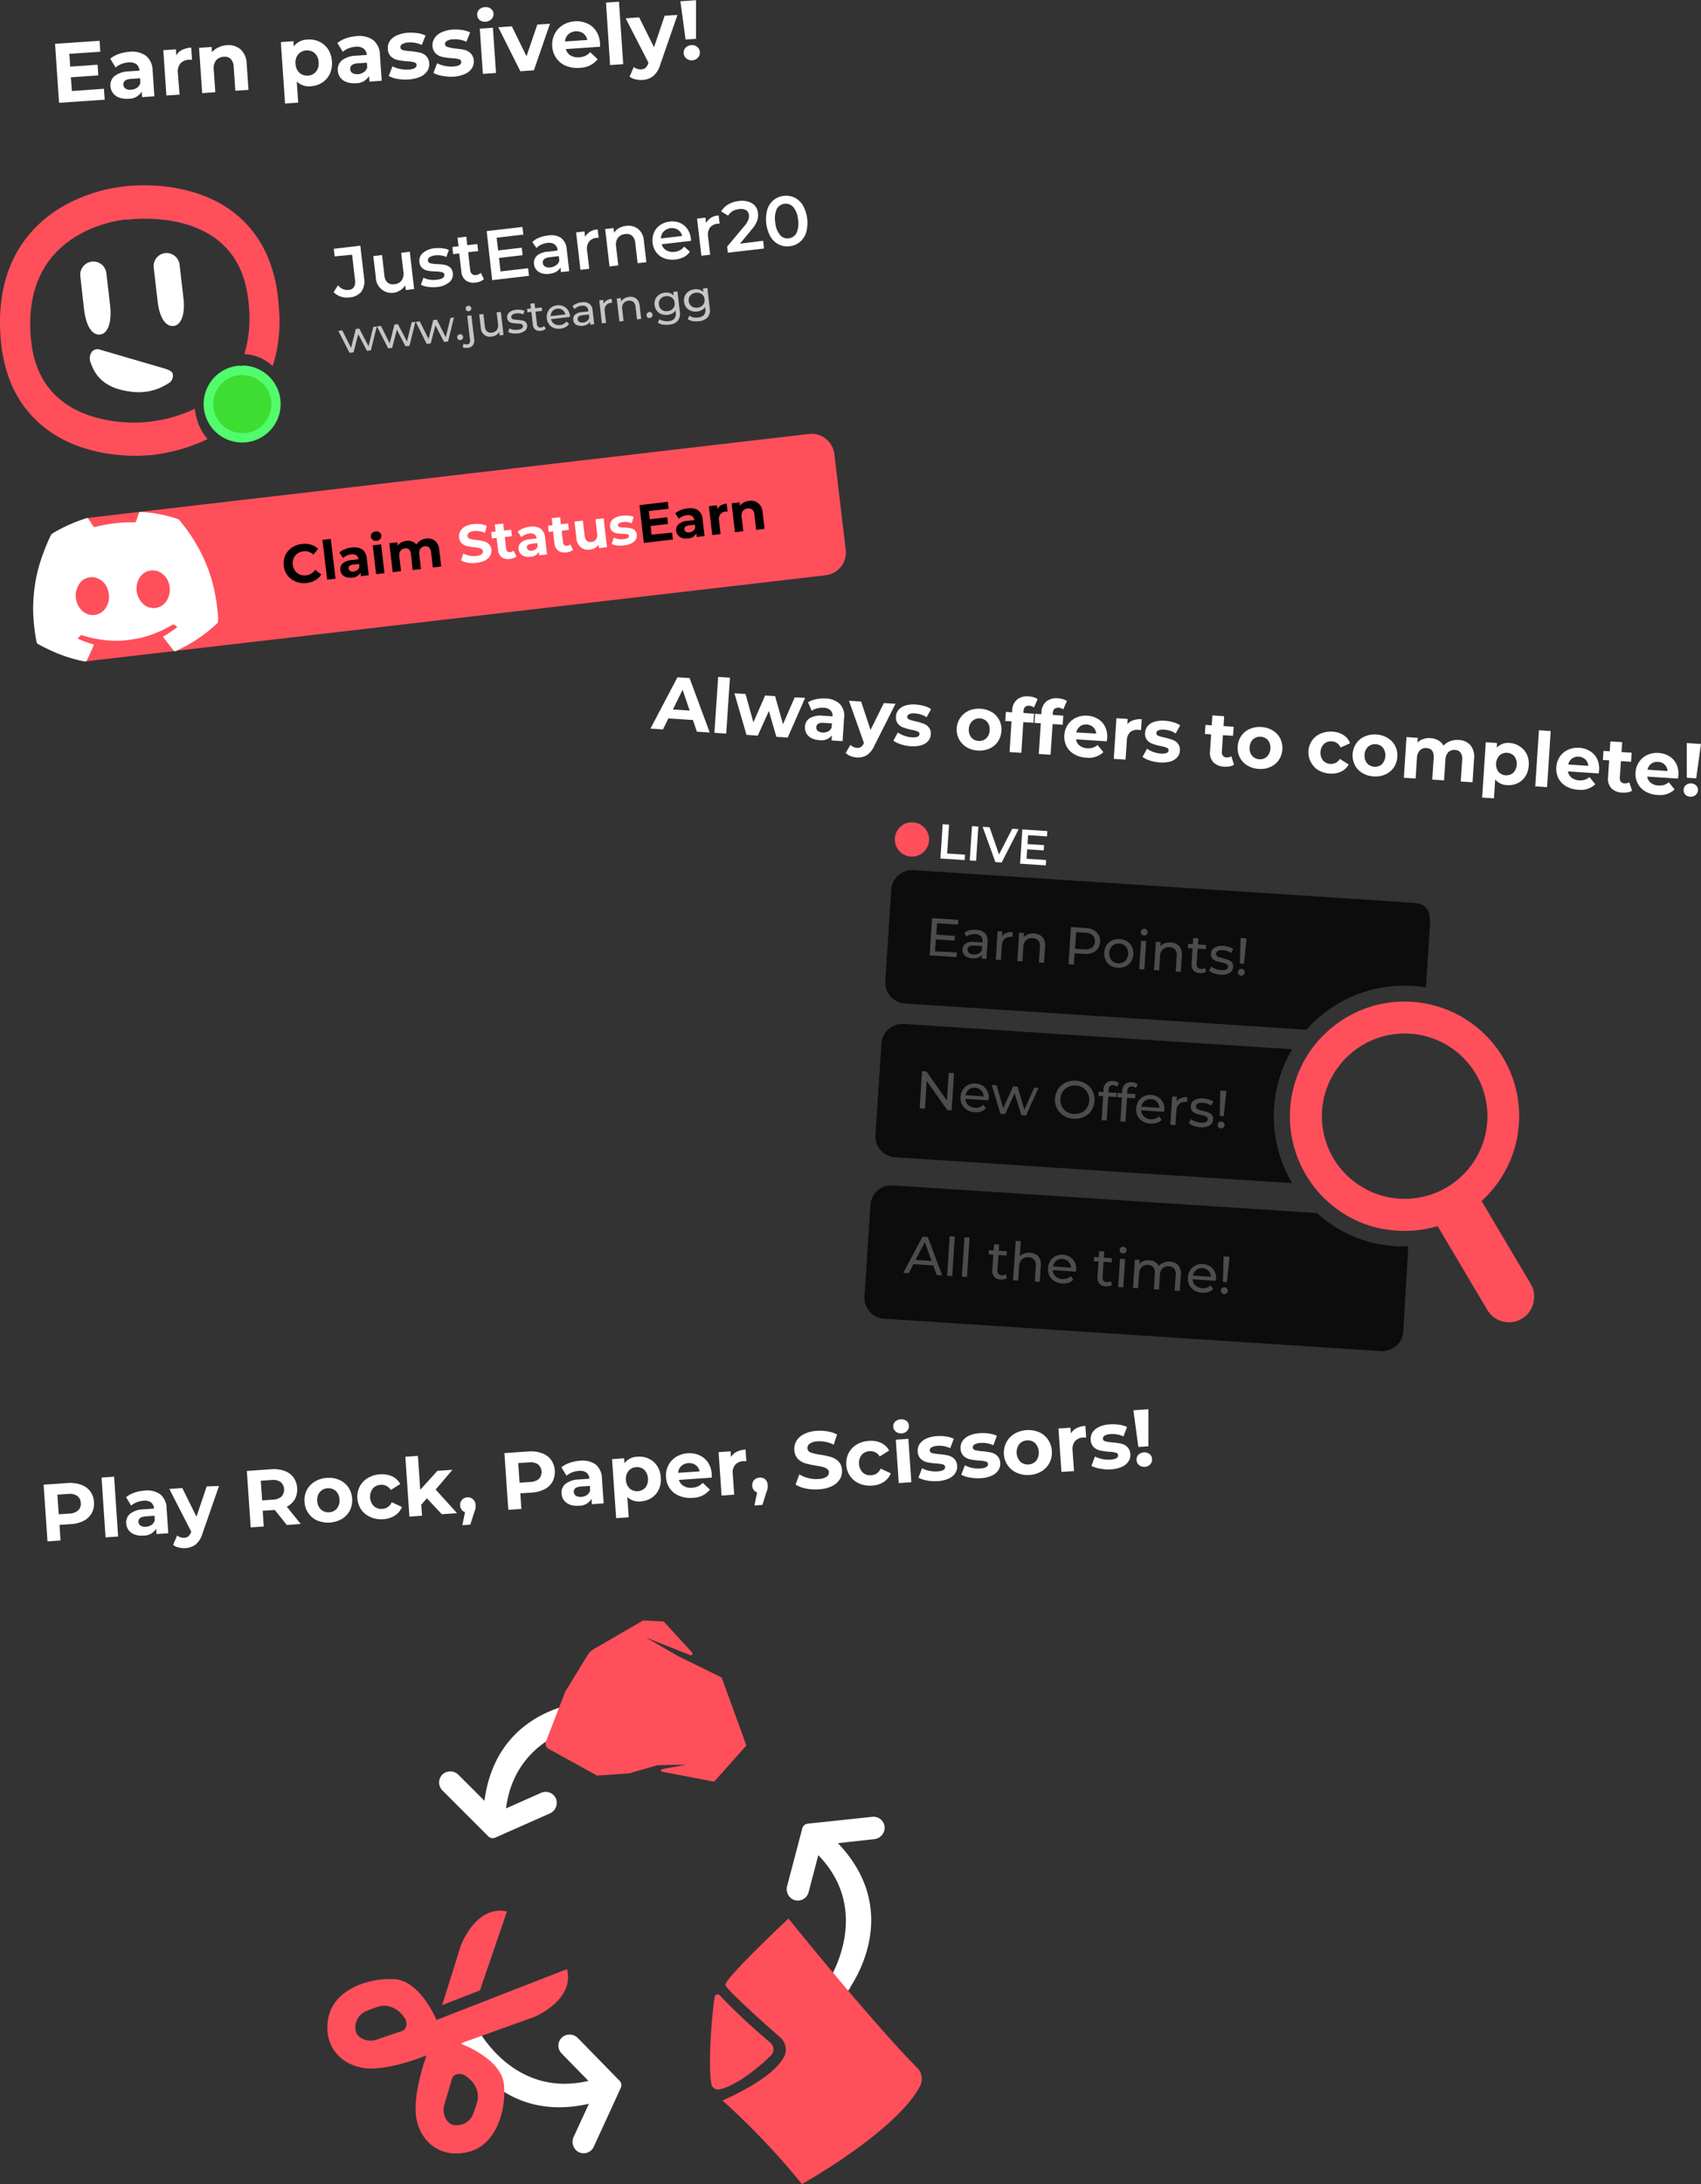 <svg xmlns="http://www.w3.org/2000/svg" viewBox="0 0 360.01 462.26"><rect x="0" y="0" width="360.01" height="462.26" fill="#333333" stroke="none"/><defs><style>.cls-1{fill:#fff;}.cls-2{fill:#0c0c0c;}.cls-3{fill:#4c4c4c;}.cls-4{fill:#fe4f5b;}.cls-5{fill:#3edd31;}.cls-6{fill:#51fc6d;}.cls-7{fill:#c6c6c6;}</style></defs><g id="Layer_2" data-name="Layer 2"><g id="Layer_1-2" data-name="Layer 1"><path class="cls-1" d="M146.66,155.13l-5.2-.34-1.15,2.33-2.65-.17,5.72-10.87,2.56.16,4.27,11.53-2.72-.18Zm-.69-2-1.5-4.41-2.05,4.17Z" transform="translate(0 -2.73)"/><path class="cls-1" d="M152,146l2.49.17L153.7,158l-2.5-.17Z" transform="translate(0 -2.73)"/><path class="cls-1" d="M170.4,150.44l-3.68,8.4-2.4-.15-1.59-5.47-2.35,5.21-2.39-.16-2.55-8.8,2.35.15,1.66,6,2.49-5.69,2.11.14,1.67,5.95,2.47-5.68Z" transform="translate(0 -2.73)"/><path class="cls-1" d="M177.77,151.75a3.63,3.63,0,0,1,.88,2.94l-.32,4.91-2.33-.15.07-1.07a2.81,2.81,0,0,1-2.7,1,4.25,4.25,0,0,1-1.7-.45,2.6,2.6,0,0,1-1-1,2.45,2.45,0,0,1-.3-1.37,2.23,2.23,0,0,1,1-1.83,4.59,4.59,0,0,1,2.83-.51l2,.13a1.6,1.6,0,0,0-.42-1.28,2.13,2.13,0,0,0-1.46-.54,4.17,4.17,0,0,0-1.36.13,3.46,3.46,0,0,0-1.17.51l-.78-1.8a5.44,5.44,0,0,1,1.74-.66,7.31,7.31,0,0,1,2-.14A4.53,4.53,0,0,1,177.77,151.75Zm-2.52,5.8a1.62,1.62,0,0,0,.76-.83l.06-.88-1.71-.11c-1-.07-1.56.23-1.6.91a.91.91,0,0,0,.32.78,1.75,1.75,0,0,0,1,.35A2.3,2.3,0,0,0,175.25,157.55Z" transform="translate(0 -2.73)"/><path class="cls-1" d="M189.53,151.69l-4.48,8.88a4.49,4.49,0,0,1-1.6,2,3.61,3.61,0,0,1-2.15.47,4.67,4.67,0,0,1-1.31-.29,3,3,0,0,1-1-.65l1-1.72a2.15,2.15,0,0,0,1.38.64,1.36,1.36,0,0,0,.85-.19,2.2,2.2,0,0,0,.62-.79l0-.08-3.16-8.91,2.57.17,2,6,2.81-5.68Z" transform="translate(0 -2.73)"/><path class="cls-1" d="M190.67,160.27a5.61,5.61,0,0,1-1.59-.77l.95-1.74a5.24,5.24,0,0,0,1.36.69,5.67,5.67,0,0,0,1.58.34c1.06.07,1.6-.16,1.64-.68a.57.57,0,0,0-.4-.56,7.3,7.3,0,0,0-1.31-.36,12.19,12.19,0,0,1-1.72-.48,2.72,2.72,0,0,1-1.14-.81,2.08,2.08,0,0,1-.41-1.54,2.27,2.27,0,0,1,.57-1.41,3.07,3.07,0,0,1,1.44-.9,6,6,0,0,1,2.15-.21,8.7,8.7,0,0,1,1.81.32,5.08,5.08,0,0,1,1.46.65l-.95,1.72a5,5,0,0,0-2.44-.8,2.47,2.47,0,0,0-1.21.14.65.65,0,0,0-.44.55.56.56,0,0,0,.39.59,8,8,0,0,0,1.36.39,16.54,16.54,0,0,1,1.7.49,2.5,2.5,0,0,1,1.12.81,2,2,0,0,1,.4,1.5,2.22,2.22,0,0,1-.57,1.39,3,3,0,0,1-1.46.88,6.39,6.39,0,0,1-2.21.2A8.6,8.6,0,0,1,190.67,160.27Z" transform="translate(0 -2.73)"/><path class="cls-1" d="M204.57,160.87a4.27,4.27,0,0,1-1.59-1.68,4.39,4.39,0,0,1,2.09-6.05,5.58,5.58,0,0,1,4.87.32,4.26,4.26,0,0,1,2,4,4.35,4.35,0,0,1-.76,2.25,4.2,4.2,0,0,1-1.78,1.47,5.5,5.5,0,0,1-4.87-.32Zm4.15-1.87a2.35,2.35,0,0,0,.73-1.69,2.39,2.39,0,0,0-.5-1.77,2.24,2.24,0,0,0-3.16-.21,2.42,2.42,0,0,0-.74,1.69,2.47,2.47,0,0,0,.51,1.78,2.1,2.1,0,0,0,1.55.75A2.06,2.06,0,0,0,208.72,159Z" transform="translate(0 -2.73)"/><path class="cls-1" d="M216.65,153.65l2.2.14-.12,1.92-2.15-.13-.42,6.49-2.49-.16.42-6.5-1.33-.08.13-1.92,1.33.08,0-.38a3.17,3.17,0,0,1,1-2.28,3.35,3.35,0,0,1,2.52-.7,4,4,0,0,1,1.05.19,2.61,2.61,0,0,1,.82.39l-.78,1.77a1.66,1.66,0,0,0-1-.37c-.76-.05-1.16.34-1.22,1.17Z" transform="translate(0 -2.73)"/><path class="cls-1" d="M222.84,154.05l2.2.15-.12,1.92-2.14-.14-.43,6.49-2.49-.16.42-6.49-1.33-.09.13-1.92,1.33.09,0-.39a3.21,3.21,0,0,1,1-2.28,3.39,3.39,0,0,1,2.52-.7,4.44,4.44,0,0,1,1.05.19,2.51,2.51,0,0,1,.82.4l-.77,1.76a1.79,1.79,0,0,0-1-.37c-.76,0-1.16.35-1.22,1.18Z" transform="translate(0 -2.73)"/><path class="cls-1" d="M234.25,159.64l-6.51-.43a2,2,0,0,0,.75,1.32,2.71,2.71,0,0,0,1.6.57,3.27,3.27,0,0,0,1.2-.12,2.76,2.76,0,0,0,1-.57l1.24,1.52a4.48,4.48,0,0,1-3.65,1.16,5.51,5.51,0,0,1-2.53-.73,4.13,4.13,0,0,1-1.63-1.69,4.42,4.42,0,0,1-.46-2.33,4.5,4.5,0,0,1,.75-2.24,4.34,4.34,0,0,1,1.75-1.48,5,5,0,0,1,2.38-.41,4.85,4.85,0,0,1,2.26.7,4,4,0,0,1,1.5,1.66,4.69,4.69,0,0,1,.43,2.4S234.31,159.22,234.25,159.64Zm-5.66-3.15a2,2,0,0,0-.79,1.26L232,158a2.08,2.08,0,0,0-.62-1.35,2.31,2.31,0,0,0-2.83-.19Z" transform="translate(0 -2.73)"/><path class="cls-1" d="M239.87,155.17a4.54,4.54,0,0,1,1.77-.21l-.15,2.3-.56-.06a2.28,2.28,0,0,0-1.72.48,2.46,2.46,0,0,0-.72,1.77l-.27,4.06-2.5-.16.57-8.61,2.38.15L238.6,156A2.67,2.67,0,0,1,239.87,155.17Z" transform="translate(0 -2.73)"/><path class="cls-1" d="M243.4,163.71a5.35,5.35,0,0,1-1.59-.77l.95-1.74a5.17,5.17,0,0,0,1.35.69,6,6,0,0,0,1.58.34c1.06.07,1.6-.16,1.64-.68a.57.57,0,0,0-.4-.56,7.3,7.3,0,0,0-1.31-.36,12.19,12.19,0,0,1-1.72-.48,2.72,2.72,0,0,1-1.14-.81,2.09,2.09,0,0,1-.41-1.54,2.45,2.45,0,0,1,.57-1.42,3.06,3.06,0,0,1,1.44-.89,5.86,5.86,0,0,1,2.16-.21,8,8,0,0,1,1.8.32,5.08,5.08,0,0,1,1.46.65l-.95,1.72a4.85,4.85,0,0,0-2.44-.8,2.47,2.47,0,0,0-1.21.14.67.67,0,0,0-.44.55.57.57,0,0,0,.4.59,7.54,7.54,0,0,0,1.35.39,16.83,16.83,0,0,1,1.71.49,2.52,2.52,0,0,1,1.11.81,2,2,0,0,1,.4,1.5,2.22,2.22,0,0,1-.57,1.39,3,3,0,0,1-1.46.88,6.36,6.36,0,0,1-2.21.2A8.52,8.52,0,0,1,243.4,163.71Z" transform="translate(0 -2.73)"/><path class="cls-1" d="M261.18,164.59a2.62,2.62,0,0,1-.93.35,5.25,5.25,0,0,1-1.13.06,3.38,3.38,0,0,1-2.33-.94,3,3,0,0,1-.69-2.36l.23-3.53-1.32-.09.12-1.92,1.33.09.14-2.1,2.49.17-.13,2.09,2.14.14-.13,1.92-2.14-.14-.23,3.5a1.16,1.16,0,0,0,.23.86,1,1,0,0,0,.77.35,1.62,1.62,0,0,0,1-.25Z" transform="translate(0 -2.73)"/><path class="cls-1" d="M264,164.75a4.23,4.23,0,0,1-1.59-1.69,4.42,4.42,0,0,1-.46-2.33,4.35,4.35,0,0,1,.76-2.24,4.23,4.23,0,0,1,1.79-1.47,5.18,5.18,0,0,1,2.48-.41,5.09,5.09,0,0,1,2.39.73,4.25,4.25,0,0,1,1.58,1.68,4.61,4.61,0,0,1-.3,4.58,4.25,4.25,0,0,1-1.78,1.46,5,5,0,0,1-2.47.41A5.2,5.2,0,0,1,264,164.75Zm4.15-1.87a2.76,2.76,0,0,0,.23-3.47,2.26,2.26,0,0,0-3.16-.21,2.4,2.4,0,0,0-.74,1.7,2.37,2.37,0,0,0,.51,1.77,2.14,2.14,0,0,0,1.54.76A2.08,2.08,0,0,0,268.13,162.88Z" transform="translate(0 -2.73)"/><path class="cls-1" d="M279,165.73a4.46,4.46,0,0,1-1.31-6.27,4.3,4.3,0,0,1,1.82-1.46,5.43,5.43,0,0,1,2.51-.41,4.72,4.72,0,0,1,2.33.73,3.35,3.35,0,0,1,1.38,1.72l-2,.91a2.11,2.11,0,0,0-1.85-1.31,2.24,2.24,0,0,0-1.66.53,2.72,2.72,0,0,0-.23,3.49,2.17,2.17,0,0,0,1.58.75,2.11,2.11,0,0,0,2-1.06l1.87,1.18a3.53,3.53,0,0,1-1.59,1.51,4.84,4.84,0,0,1-2.41.42A5.41,5.41,0,0,1,279,165.73Z" transform="translate(0 -2.73)"/><path class="cls-1" d="M288.32,166.33a4.18,4.18,0,0,1-1.58-1.68,4.61,4.61,0,0,1,.3-4.58,4.22,4.22,0,0,1,1.79-1.46,5.16,5.16,0,0,1,2.47-.41,5.09,5.09,0,0,1,2.4.73,4.25,4.25,0,0,1,1.58,1.68,4.32,4.32,0,0,1,.45,2.33,4.41,4.41,0,0,1-.75,2.25,4.28,4.28,0,0,1-1.79,1.46,5.1,5.1,0,0,1-2.46.41A5.17,5.17,0,0,1,288.32,166.33Zm4.16-1.86a2.74,2.74,0,0,0,.22-3.47,2.06,2.06,0,0,0-1.53-.75,2.15,2.15,0,0,0-1.63.54,2.44,2.44,0,0,0-.73,1.7,2.37,2.37,0,0,0,.51,1.77,2.1,2.1,0,0,0,1.54.75A2.07,2.07,0,0,0,292.48,164.47Z" transform="translate(0 -2.73)"/><path class="cls-1" d="M311.21,160.45a3.88,3.88,0,0,1,.77,2.92l-.32,4.93-2.5-.16.3-4.55a2.35,2.35,0,0,0-.33-1.55,1.46,1.46,0,0,0-1.17-.58,1.8,1.8,0,0,0-1.43.47,2.46,2.46,0,0,0-.62,1.66l-.28,4.32-2.5-.17.3-4.54c.09-1.35-.41-2.07-1.5-2.14a1.73,1.73,0,0,0-1.41.48,2.45,2.45,0,0,0-.63,1.65l-.28,4.32-2.49-.16.56-8.61,2.38.16-.06,1a3.1,3.1,0,0,1,1.23-.75,3.72,3.72,0,0,1,1.54-.19,3.65,3.65,0,0,1,1.63.47,2.91,2.91,0,0,1,1.11,1.12,3.56,3.56,0,0,1,1.41-.95,4.08,4.08,0,0,1,1.79-.25A3.47,3.47,0,0,1,311.21,160.45Z" transform="translate(0 -2.73)"/><path class="cls-1" d="M321.7,160.74a4,4,0,0,1,1.44,1.65,4.66,4.66,0,0,1,.41,2.36,4.76,4.76,0,0,1-.71,2.29,4,4,0,0,1-1.65,1.46,4.36,4.36,0,0,1-2.22.4,3.32,3.32,0,0,1-2.52-1.2l-.26,4-2.5-.16.77-11.71,2.38.15-.06,1a3.31,3.31,0,0,1,2.77-1A4.39,4.39,0,0,1,321.7,160.74Zm-1.41,5.54a2.76,2.76,0,0,0,.23-3.47,2.24,2.24,0,0,0-3.15-.2,2.76,2.76,0,0,0-.23,3.47,2.24,2.24,0,0,0,3.15.2Z" transform="translate(0 -2.73)"/><path class="cls-1" d="M325.71,157.29l2.49.17-.77,11.87-2.5-.17Z" transform="translate(0 -2.73)"/><path class="cls-1" d="M338.36,166.43l-6.51-.43a2.11,2.11,0,0,0,.75,1.32,2.73,2.73,0,0,0,1.6.57,3.35,3.35,0,0,0,1.21-.12,2.94,2.94,0,0,0,1-.57l1.23,1.52a4.42,4.42,0,0,1-3.64,1.16,5.55,5.55,0,0,1-2.54-.73,4.17,4.17,0,0,1-1.62-1.69,4.62,4.62,0,0,1,.29-4.57,4.12,4.12,0,0,1,1.75-1.47,5.06,5.06,0,0,1,4.63.28,4,4,0,0,1,1.51,1.66,4.8,4.8,0,0,1,.43,2.4S338.42,166,338.36,166.43Zm-5.65-3.15a2,2,0,0,0-.79,1.26l4.24.28a2.08,2.08,0,0,0-.62-1.35,2.14,2.14,0,0,0-1.38-.58A2.08,2.08,0,0,0,332.71,163.28Z" transform="translate(0 -2.73)"/><path class="cls-1" d="M345.42,170.08a2.57,2.57,0,0,1-.93.35,4.3,4.3,0,0,1-1.14.06,3.35,3.35,0,0,1-2.32-.93,3,3,0,0,1-.69-2.36l.23-3.54-1.33-.08.13-1.92,1.32.08.14-2.09,2.5.16-.14,2.1,2.14.13-.12,1.92-2.15-.13-.23,3.5a1.22,1.22,0,0,0,.23.86,1,1,0,0,0,.77.34,1.55,1.55,0,0,0,1-.25Z" transform="translate(0 -2.73)"/><path class="cls-1" d="M355.14,167.52l-6.51-.42a2,2,0,0,0,.75,1.31,2.73,2.73,0,0,0,1.6.57,3.35,3.35,0,0,0,1.21-.12,2.94,2.94,0,0,0,1-.57l1.23,1.53a4.48,4.48,0,0,1-3.64,1.16,5.56,5.56,0,0,1-2.54-.74,4.15,4.15,0,0,1-1.62-1.68,4.25,4.25,0,0,1-.46-2.33,4.31,4.31,0,0,1,.75-2.24,4.21,4.21,0,0,1,1.75-1.48,4.82,4.82,0,0,1,2.38-.41,4.72,4.72,0,0,1,2.25.69,4,4,0,0,1,1.51,1.66,4.84,4.84,0,0,1,.43,2.4S355.2,167.11,355.14,167.52Zm-5.65-3.15a2,2,0,0,0-.79,1.27l4.23.28a2,2,0,0,0-.61-1.35,2,2,0,0,0-1.38-.58A2.13,2.13,0,0,0,349.49,164.37Z" transform="translate(0 -2.73)"/><path class="cls-1" d="M356.71,170.94a1.38,1.38,0,0,1-.37-1.06,1.3,1.3,0,0,1,.5-1,1.54,1.54,0,0,1,1.13-.33A1.51,1.51,0,0,1,359,169a1.32,1.32,0,0,1,.37,1,1.38,1.38,0,0,1-.51,1,1.47,1.47,0,0,1-1.12.35A1.5,1.5,0,0,1,356.71,170.94ZM357,160l3,.2-1,7.27-2-.12Z" transform="translate(0 -2.73)"/><path class="cls-2" d="M299,211.4a27.75,27.75,0,0,0-20.81,7.52c-.59.56-1.14,1.14-1.68,1.75l-85-5.55a4.44,4.44,0,0,1-4.14-4.72l1.26-19.35a4.46,4.46,0,0,1,4.72-4.15l105.18,6.87c2.25.14,2.62.37,3.44,1.3s.73,3,.58,4.86l-.75,11.8-.54-.09C300.55,211.54,299.79,211.45,299,211.4Z" transform="translate(0 -2.73)"/><path class="cls-3" d="M202.53,204.31l-.07,1-5.71-.37.51-7.88,5.56.36-.07,1-4.43-.29-.15,2.42,3.94.26-.06,1-4-.26-.16,2.54Z" transform="translate(0 -2.73)"/><path class="cls-3" d="M208.47,200.25a2.36,2.36,0,0,1,.54,1.85l-.24,3.6-1-.07.05-.78a1.73,1.73,0,0,1-.81.58,3.05,3.05,0,0,1-1.2.14,2.45,2.45,0,0,1-1.57-.59,1.52,1.52,0,0,1-.52-1.31,1.55,1.55,0,0,1,.65-1.22,2.78,2.78,0,0,1,1.86-.36l1.71.11V202a1.4,1.4,0,0,0-.33-1.1,1.74,1.74,0,0,0-1.17-.45,3.11,3.11,0,0,0-1.05.11,2.56,2.56,0,0,0-.88.41l-.4-.84a3.29,3.29,0,0,1,1.14-.5,4.41,4.41,0,0,1,1.37-.1A2.67,2.67,0,0,1,208.47,200.25Zm-1.36,4.29a1.55,1.55,0,0,0,.7-.73l.06-.84-1.67-.1c-.91-.06-1.39.21-1.43.83a.84.84,0,0,0,.3.73,1.6,1.6,0,0,0,1,.32A1.94,1.94,0,0,0,207.11,204.54Z" transform="translate(0 -2.73)"/><path class="cls-3" d="M213,200.21a3,3,0,0,1,1.35-.19l-.07,1-.24,0a1.82,1.82,0,0,0-1.41.43,2.07,2.07,0,0,0-.6,1.46l-.2,3-1.08-.07.39-6,1,.07-.07,1A1.83,1.83,0,0,1,213,200.21Z" transform="translate(0 -2.73)"/><path class="cls-3" d="M220.64,201.09a2.61,2.61,0,0,1,.55,2l-.23,3.43-1.08-.07.22-3.3a1.81,1.81,0,0,0-.33-1.33,1.57,1.57,0,0,0-1.17-.52,1.84,1.84,0,0,0-1.41.42,2,2,0,0,0-.6,1.44l-.2,3.07-1.08-.08.39-6,1,.07-.06.9a2.15,2.15,0,0,1,.93-.65,3.11,3.11,0,0,1,1.28-.16A2.43,2.43,0,0,1,220.64,201.09Z" transform="translate(0 -2.73)"/><path class="cls-3" d="M232.09,200.05a2.74,2.74,0,0,1-.26,4,3.71,3.71,0,0,1-2.46.58l-1.94-.13-.16,2.39-1.12-.08.51-7.87,3.07.2A3.65,3.65,0,0,1,232.09,200.05Zm-1,3.27a1.82,1.82,0,0,0,.18-2.62,2.52,2.52,0,0,0-1.61-.56l-1.91-.13-.23,3.53,1.91.13A2.56,2.56,0,0,0,231.06,203.32Z" transform="translate(0 -2.73)"/><path class="cls-3" d="M235,207.08a2.91,2.91,0,0,1-1-1.16,3.33,3.33,0,0,1,.21-3.14,2.8,2.8,0,0,1,1.18-1,3.24,3.24,0,0,1,1.62-.29,3.38,3.38,0,0,1,1.57.49,2.89,2.89,0,0,1,1,1.16,3.23,3.23,0,0,1,.3,1.59,3,3,0,0,1-.51,1.54,2.76,2.76,0,0,1-1.17,1,3.2,3.2,0,0,1-1.62.29A3.31,3.31,0,0,1,235,207.08Zm2.68-.64a1.92,1.92,0,0,0,.77-.7,2.53,2.53,0,0,0,.14-2.19,1.91,1.91,0,0,0-.67-.79,2,2,0,0,0-1-.32,2.06,2.06,0,0,0-1.05.19,1.89,1.89,0,0,0-.77.69,2.36,2.36,0,0,0-.33,1.08,2.25,2.25,0,0,0,.19,1.11,1.92,1.92,0,0,0,.67.79,2,2,0,0,0,1,.33A2,2,0,0,0,237.63,206.44Z" transform="translate(0 -2.73)"/><path class="cls-3" d="M241.5,201.85l1.08.07-.38,6-1.08-.07Zm.11-1.35a.67.67,0,0,1-.18-.51.72.72,0,0,1,.78-.66.72.72,0,0,1,.51.23.66.66,0,0,1,.18.5.72.72,0,0,1-.78.68A.77.77,0,0,1,241.61,200.5Z" transform="translate(0 -2.73)"/><path class="cls-3" d="M249.59,203a2.57,2.57,0,0,1,.54,2l-.22,3.43-1.08-.07.22-3.3a1.94,1.94,0,0,0-.33-1.34,1.57,1.57,0,0,0-1.17-.51,1.84,1.84,0,0,0-1.41.42,2,2,0,0,0-.61,1.43l-.2,3.07-1.08-.07.39-6,1,.07-.06.9a2.15,2.15,0,0,1,.93-.65,3,3,0,0,1,1.28-.16A2.41,2.41,0,0,1,249.59,203Z" transform="translate(0 -2.73)"/><path class="cls-3" d="M255.29,208.38a1.48,1.48,0,0,1-.61.27,2.18,2.18,0,0,1-.72.06,2,2,0,0,1-1.37-.57,1.85,1.85,0,0,1-.4-1.42l.21-3.27-1-.07.06-.88,1,.06.08-1.3,1.08.07-.08,1.3,1.71.11-.06.89-1.71-.11-.21,3.23a1.06,1.06,0,0,0,.19.76.92.92,0,0,0,.68.3,1.31,1.31,0,0,0,.86-.22Z" transform="translate(0 -2.73)"/><path class="cls-3" d="M256.88,208.71a3,3,0,0,1-1-.57l.5-.83a3,3,0,0,0,.93.51,4,4,0,0,0,1.12.25q1.43.09,1.47-.72a.5.5,0,0,0-.16-.44,1.21,1.21,0,0,0-.46-.26l-.81-.22a8.56,8.56,0,0,1-1.16-.33,1.92,1.92,0,0,1-.75-.55,1.38,1.38,0,0,1-.26-1,1.53,1.53,0,0,1,.76-1.25,3,3,0,0,1,1.85-.37,4.9,4.9,0,0,1,1.18.22,2.9,2.9,0,0,1,.95.46l-.52.82a3.11,3.11,0,0,0-1.69-.58,2.05,2.05,0,0,0-1.06.15.7.7,0,0,0-.4.58.57.57,0,0,0,.18.47,1.2,1.2,0,0,0,.48.28c.2.07.47.14.83.23a8.88,8.88,0,0,1,1.14.35,1.66,1.66,0,0,1,.73.52,1.3,1.3,0,0,1,.25,1,1.48,1.48,0,0,1-.77,1.24,3.28,3.28,0,0,1-1.92.36A5.37,5.37,0,0,1,256.88,208.71Z" transform="translate(0 -2.73)"/><path class="cls-3" d="M262.18,209a.67.67,0,0,1-.18-.52.64.64,0,0,1,.25-.5.74.74,0,0,1,.54-.18.69.69,0,0,1,.5.25.74.74,0,0,1-.07,1,.67.67,0,0,1-.53.17A.69.69,0,0,1,262.18,209Zm.39-7.74,1.27.08-.56,5.38-.86-.06Z" transform="translate(0 -2.73)"/><path class="cls-2" d="M269.61,239.36a27.29,27.29,0,0,0,3.9,13.79l-84.08-5.48a4.44,4.44,0,0,1-4.14-4.72l1.26-19.36a4.45,4.45,0,0,1,4.72-4.14l82.22,5.37A27.41,27.41,0,0,0,269.61,239.36Z" transform="translate(0 -2.73)"/><path class="cls-3" d="M201.92,229.88l-.51,7.87-.93-.06-4.34-6.18-.38,5.87-1.12-.07.51-7.87.92.06,4.34,6.17.39-5.87Z" transform="translate(0 -2.73)"/><path class="cls-3" d="M209.15,235.62l-4.84-.31a1.88,1.88,0,0,0,.61,1.31,2.28,2.28,0,0,0,1.44.57,2.16,2.16,0,0,0,1.76-.61l.55.74a2.59,2.59,0,0,1-1,.65,3.33,3.33,0,0,1-1.36.16,3.51,3.51,0,0,1-1.65-.49,2.82,2.82,0,0,1-1.06-1.16,3.16,3.16,0,0,1-.3-1.6,3.09,3.09,0,0,1,.5-1.54,2.71,2.71,0,0,1,1.13-1,3,3,0,0,1,1.56-.28,2.9,2.9,0,0,1,1.5.48,2.77,2.77,0,0,1,1,1.16,3.3,3.3,0,0,1,.27,1.62C209.18,235.38,209.17,235.49,209.15,235.62Zm-4.09-2.29a1.94,1.94,0,0,0-.7,1.2l3.83.25a1.92,1.92,0,0,0-.54-1.27,2,2,0,0,0-2.59-.18Z" transform="translate(0 -2.73)"/><path class="cls-3" d="M219.79,233l-2.62,5.82-1-.07-1.43-4.63-2,4.41-1-.07-1.83-6.11,1,.07,1.42,4.86,2.11-4.63.91.06,1.46,4.88,2.08-4.65Z" transform="translate(0 -2.73)"/><path class="cls-3" d="M225.11,238.86a3.8,3.8,0,0,1-1.41-1.54,4.17,4.17,0,0,1,.27-4.12,3.9,3.9,0,0,1,1.6-1.35,4.47,4.47,0,0,1,2.18-.38,4.34,4.34,0,0,1,2.1.66,3.91,3.91,0,0,1,1.4,1.54,4.19,4.19,0,0,1-.27,4.13,3.85,3.85,0,0,1-1.59,1.34,4.25,4.25,0,0,1-2.17.38A4.38,4.38,0,0,1,225.11,238.86Zm3.76-.63a2.84,2.84,0,0,0,1.16-1,3,3,0,0,0,.5-1.52,3,3,0,0,0-.3-1.58,2.83,2.83,0,0,0-1-1.15,3.28,3.28,0,0,0-3.12-.21,2.92,2.92,0,0,0-1.18,1,3.12,3.12,0,0,0-.5,1.52,3.18,3.18,0,0,0,.3,1.57,2.9,2.9,0,0,0,1,1.16,3.32,3.32,0,0,0,3.12.2Z" transform="translate(0 -2.73)"/><path class="cls-3" d="M234.6,233.41l0,.52,1.73.11-.06.89-1.71-.11-.33,5.07-1.08-.07.33-5.07-1-.07.06-.89,1,.07,0-.53a1.86,1.86,0,0,1,.61-1.37,1.92,1.92,0,0,1,1.48-.43,2.42,2.42,0,0,1,.67.14,1.63,1.63,0,0,1,.52.29l-.38.8a1.33,1.33,0,0,0-.81-.33C235,232.38,234.65,232.71,234.6,233.41Z" transform="translate(0 -2.73)"/><path class="cls-3" d="M238.57,233.67l0,.52,1.73.11-.06.89-1.71-.11-.33,5.07-1.08-.07.33-5.07-1-.07.06-.89,1,.07,0-.53a1.89,1.89,0,0,1,.6-1.37,2,2,0,0,1,1.49-.43,2.42,2.42,0,0,1,.67.14,1.63,1.63,0,0,1,.52.29l-.38.8a1.33,1.33,0,0,0-.81-.33C239,232.64,238.62,233,238.57,233.67Z" transform="translate(0 -2.73)"/><path class="cls-3" d="M246.35,238.05l-4.84-.32a1.91,1.91,0,0,0,.61,1.31,2.26,2.26,0,0,0,1.44.58,2.22,2.22,0,0,0,1.77-.61l.55.74a2.67,2.67,0,0,1-1.06.65,3.79,3.79,0,0,1-3-.34,2.76,2.76,0,0,1-1.06-1.16,3.34,3.34,0,0,1,.2-3.13,2.8,2.8,0,0,1,1.14-1,3.11,3.11,0,0,1,1.56-.29,3,3,0,0,1,1.5.49,2.72,2.72,0,0,1,1,1.15,3.32,3.32,0,0,1,.27,1.62A2.43,2.43,0,0,1,246.35,238.05Zm-4.09-2.29a1.93,1.93,0,0,0-.7,1.2l3.83.25a2,2,0,0,0-.53-1.27,1.88,1.88,0,0,0-1.27-.57A1.9,1.9,0,0,0,242.26,235.76Z" transform="translate(0 -2.73)"/><path class="cls-3" d="M249.94,235.14a3.16,3.16,0,0,1,1.35-.18l-.06,1-.25,0a1.82,1.82,0,0,0-1.41.43,2.07,2.07,0,0,0-.6,1.46l-.19,3-1.08-.07.39-6,1,.07-.07,1A1.85,1.85,0,0,1,249.94,235.14Z" transform="translate(0 -2.73)"/><path class="cls-3" d="M252.59,241a3.09,3.09,0,0,1-1-.57l.51-.83a3.18,3.18,0,0,0,.93.52,4.31,4.31,0,0,0,1.12.24c.95.06,1.43-.18,1.47-.72a.54.54,0,0,0-.16-.44,1.25,1.25,0,0,0-.47-.26c-.18-.06-.45-.13-.8-.22a7,7,0,0,1-1.16-.33,1.79,1.79,0,0,1-.75-.55,1.37,1.37,0,0,1-.26-1,1.51,1.51,0,0,1,.76-1.25,3,3,0,0,1,1.84-.37,4.81,4.81,0,0,1,1.18.22,3.3,3.3,0,0,1,1,.46l-.52.82a3.14,3.14,0,0,0-1.69-.58,2,2,0,0,0-1.06.15.7.7,0,0,0-.4.58.56.56,0,0,0,.17.47,1.24,1.24,0,0,0,.49.28c.19.07.47.15.82.24a7.47,7.47,0,0,1,1.15.34,1.81,1.81,0,0,1,.73.52,1.35,1.35,0,0,1,.25,1,1.48,1.48,0,0,1-.77,1.24,3.3,3.3,0,0,1-1.92.36A5.29,5.29,0,0,1,252.59,241Z" transform="translate(0 -2.73)"/><path class="cls-3" d="M257.88,241.29a.71.71,0,0,1,.07-1,.78.78,0,0,1,1.05.07.74.74,0,0,1,.17.52.73.73,0,0,1-.25.5.65.65,0,0,1-.52.17A.73.73,0,0,1,257.88,241.29Zm.4-7.74,1.27.09L259,239l-.85-.06Z" transform="translate(0 -2.73)"/><path class="cls-2" d="M297,284.56a4.44,4.44,0,0,1-4.72,4.14l-105.18-6.86a4.44,4.44,0,0,1-4.14-4.72l1.27-19.36a4.42,4.42,0,0,1,4.72-4.14l89.79,5.86a27.24,27.24,0,0,0,13.37,6.65l.13,0,.16,0a28.89,28.89,0,0,0,3.07.37c.86.05,1.73.06,2.6,0h0l0,0Z" transform="translate(0 -2.73)"/><path class="cls-4" d="M292.21,266.15l.16,0-.19.07Z" transform="translate(0 -2.73)"/><path class="cls-4" d="M298.11,266.6v0l-.08,0h.07Z" transform="translate(0 -2.73)"/><path class="cls-3" d="M197.51,270.57l-4.18-.28-1,1.92-1.16-.08,4.08-7.64,1.11.07,3.06,8.11-1.18-.08Zm-.33-.93-1.45-4-1.95,3.75Z" transform="translate(0 -2.73)"/><path class="cls-3" d="M201,264.39l1.08.07-.54,8.35-1.08-.07Z" transform="translate(0 -2.73)"/><path class="cls-3" d="M204.13,264.6l1.08.07-.55,8.34-1.08-.07Z" transform="translate(0 -2.73)"/><path class="cls-3" d="M213.12,273.21a1.5,1.5,0,0,1-.6.27,2.24,2.24,0,0,1-.73.06,1.91,1.91,0,0,1-1.36-.57,1.86,1.86,0,0,1-.41-1.42l.22-3.27-1-.07.06-.88,1,.06.09-1.3,1.08.07-.09,1.3,1.71.11-.06.89-1.71-.11-.21,3.23a1.07,1.07,0,0,0,.2.76.9.9,0,0,0,.67.3,1.31,1.31,0,0,0,.86-.22Z" transform="translate(0 -2.73)"/><path class="cls-3" d="M219.74,268.61a2.57,2.57,0,0,1,.54,2l-.22,3.44L219,274l.22-3.31a1.85,1.85,0,0,0-.34-1.33,1.53,1.53,0,0,0-1.16-.52,1.86,1.86,0,0,0-1.42.42,2,2,0,0,0-.6,1.44l-.2,3.07-1.08-.07.55-8.35,1.08.07-.21,3.23a2.29,2.29,0,0,1,.92-.61,3.14,3.14,0,0,1,1.24-.15A2.51,2.51,0,0,1,219.74,268.61Z" transform="translate(0 -2.73)"/><path class="cls-3" d="M227.63,271.88l-4.84-.32a1.91,1.91,0,0,0,.61,1.31,2.28,2.28,0,0,0,1.44.58,2.26,2.26,0,0,0,1.77-.61l.55.74a2.7,2.7,0,0,1-1,.65,3.81,3.81,0,0,1-3-.34,2.67,2.67,0,0,1-1.05-1.16,3,3,0,0,1-.3-1.6,3.19,3.19,0,0,1,.49-1.54,2.85,2.85,0,0,1,1.14-1,3.2,3.2,0,0,1,3.06.2,2.72,2.72,0,0,1,1,1.15,3.3,3.3,0,0,1,.27,1.62A1.53,1.53,0,0,1,227.63,271.88Zm-4.09-2.29a1.88,1.88,0,0,0-.69,1.2l3.82.25a2,2,0,0,0-.53-1.28,2,2,0,0,0-2.6-.17Z" transform="translate(0 -2.73)"/><path class="cls-3" d="M235.38,274.66a1.63,1.63,0,0,1-.61.28,2.88,2.88,0,0,1-.72.06,2,2,0,0,1-1.37-.58,1.85,1.85,0,0,1-.4-1.42l.21-3.27-1-.06.06-.89,1,.06.08-1.3,1.08.07-.08,1.31,1.71.11-.06.89-1.71-.12-.21,3.23a1.06,1.06,0,0,0,.19.76.92.92,0,0,0,.68.3,1.31,1.31,0,0,0,.86-.22Z" transform="translate(0 -2.73)"/><path class="cls-3" d="M237.05,269.14l1.08.07-.39,6-1.08-.07Zm.1-1.35a.63.63,0,0,1-.17-.51.68.68,0,0,1,.24-.49.71.71,0,0,1,.53-.17.72.72,0,0,1,.51.23.7.7,0,0,1-.06,1,.74.74,0,0,1-.54.18A.77.77,0,0,1,237.15,267.79Z" transform="translate(0 -2.73)"/><path class="cls-3" d="M249.39,270.54a2.64,2.64,0,0,1,.53,2l-.23,3.43-1.08-.07.22-3.31a1.9,1.9,0,0,0-.31-1.33,1.47,1.47,0,0,0-1.12-.51,1.7,1.7,0,0,0-1.34.42,2.07,2.07,0,0,0-.57,1.44l-.2,3.07-1.08-.07.21-3.31a1.92,1.92,0,0,0-.31-1.33,1.47,1.47,0,0,0-1.12-.51,1.68,1.68,0,0,0-1.33.43,2,2,0,0,0-.58,1.43l-.2,3.07-1.08-.07.39-6,1,.07-.06.89a2.09,2.09,0,0,1,.9-.65,2.85,2.85,0,0,1,1.22-.16,2.65,2.65,0,0,1,1.22.36,1.93,1.93,0,0,1,.78.87,2.32,2.32,0,0,1,1-.74,3.11,3.11,0,0,1,1.38-.21A2.44,2.44,0,0,1,249.39,270.54Z" transform="translate(0 -2.73)"/><path class="cls-3" d="M257.25,273.81l-4.83-.32a1.83,1.83,0,0,0,.61,1.31,2.43,2.43,0,0,0,3.2,0l.55.74a2.7,2.7,0,0,1-1,.65,3.54,3.54,0,0,1-1.36.16,3.41,3.41,0,0,1-1.65-.5,2.73,2.73,0,0,1-1.06-1.15,3.1,3.1,0,0,1-.3-1.61,3.18,3.18,0,0,1,.49-1.53,2.8,2.8,0,0,1,1.14-1,3.11,3.11,0,0,1,1.56-.29,3,3,0,0,1,1.5.49,2.72,2.72,0,0,1,1,1.15,3.37,3.37,0,0,1,.28,1.63A2.86,2.86,0,0,1,257.25,273.81Zm-4.09-2.29a1.88,1.88,0,0,0-.69,1.2l3.82.25a1.91,1.91,0,0,0-.53-1.27,1.86,1.86,0,0,0-1.27-.57A1.9,1.9,0,0,0,253.16,271.52Z" transform="translate(0 -2.73)"/><path class="cls-3" d="M258.58,276.39a.65.65,0,0,1-.18-.53.68.68,0,0,1,.24-.5.76.76,0,0,1,.55-.17.68.68,0,0,1,.5.24.75.75,0,0,1,.17.53.79.79,0,0,1-.24.5.77.77,0,0,1-.53.17A.69.69,0,0,1,258.58,276.39Zm.39-7.74,1.27.08-.57,5.37-.85-.05Z" transform="translate(0 -2.73)"/><path class="cls-4" d="M324,274.52l-10.43-17.59a24.25,24.25,0,0,0-11.91-41.81l-.82-.13A24.12,24.12,0,0,0,281,221a23.4,23.4,0,0,0-3.65,4.11,24.34,24.34,0,0,0,7.57,34.82,23.82,23.82,0,0,0,7.76,2.92l.13,0a25.54,25.54,0,0,0,3.85.4c.4,0,.78,0,1.18,0a24.08,24.08,0,0,0,6.43-1l10.52,17.75a5.32,5.32,0,0,0,9.88-2.37A5.21,5.21,0,0,0,324,274.52Zm-29.66-18.3a17,17,0,0,1-5.78-2.09,17.45,17.45,0,0,1-2.57-28.5,17.37,17.37,0,0,1,13-4.06c.42,0,.83.1,1.25.16a17.49,17.49,0,1,1-5.85,34.49Z" transform="translate(0 -2.73)"/><circle class="cls-4" cx="193.01" cy="177.67" r="3.63"/><path class="cls-1" d="M199.51,177.18l1.35.09-.4,6.11,3.79.25-.07,1.14-5.14-.33Z" transform="translate(0 -2.73)"/><path class="cls-1" d="M205.72,177.59l1.34.09-.47,7.25-1.35-.09Z" transform="translate(0 -2.73)"/><path class="cls-1" d="M215.6,178.23,212,185.28l-1.33-.09-2.7-7.46,1.47.1,2,5.75,2.8-5.44Z" transform="translate(0 -2.73)"/><path class="cls-1" d="M221.41,184.76l-.08,1.13-5.43-.35.47-7.26,5.29.35-.07,1.13-4-.26-.12,1.89,3.5.22-.07,1.11-3.5-.23-.13,2Z" transform="translate(0 -2.73)"/><path class="cls-1" d="M22,21.51l.16,2.32-9.66.66L11.65,12l9.42-.64.16,2.31-6.55.45.18,2.71,5.79-.4.16,2.25L15,19.09,15.21,22Z" transform="translate(0 -2.73)"/><path class="cls-1" d="M30.88,14.53a4.05,4.05,0,0,1,1.42,3.11l.37,5.47-2.6.18L30,22.1a3.12,3.12,0,0,1-2.83,1.53,4.56,4.56,0,0,1-1.94-.24,2.81,2.81,0,0,1-1.31-.95A2.68,2.68,0,0,1,23.38,21a2.5,2.5,0,0,1,.86-2.17,5.24,5.24,0,0,1,3.06-1l2.2-.15a1.77,1.77,0,0,0-.64-1.36,2.45,2.45,0,0,0-1.69-.38,4.83,4.83,0,0,0-1.49.35,4,4,0,0,0-1.21.73l-1.13-1.87a5.94,5.94,0,0,1,1.82-1,8.35,8.35,0,0,1,2.23-.46A5,5,0,0,1,30.88,14.53ZM29,21.3a1.81,1.81,0,0,0,.71-1l-.06-1-1.91.13c-1.14.08-1.68.49-1.63,1.24a1,1,0,0,0,.47.82,1.86,1.86,0,0,0,1.17.23A2.48,2.48,0,0,0,29,21.3Z" transform="translate(0 -2.73)"/><path class="cls-1" d="M38.54,13.29a5.31,5.31,0,0,1,1.92-.49l.18,2.57H40a2.55,2.55,0,0,0-1.82.79,2.72,2.72,0,0,0-.54,2L38,22.75l-2.78.19-.66-9.59,2.66-.18.09,1.27A3.08,3.08,0,0,1,38.54,13.29Z" transform="translate(0 -2.73)"/><path class="cls-1" d="M50.9,13.16a4.29,4.29,0,0,1,1.31,3.1l.38,5.49-2.78.19-.35-5.06a2.49,2.49,0,0,0-.62-1.67,1.8,1.8,0,0,0-1.48-.46,2.24,2.24,0,0,0-1.63.76,2.74,2.74,0,0,0-.49,2l.33,4.74-2.78.19-.66-9.59,2.66-.18.07,1.12a3.85,3.85,0,0,1,1.31-1A5,5,0,0,1,48,12.29,4,4,0,0,1,50.9,13.16Z" transform="translate(0 -2.73)"/><path class="cls-1" d="M67.61,11.56a4.47,4.47,0,0,1,1.84,1.61,5.37,5.37,0,0,1,.8,2.55,5.16,5.16,0,0,1-.45,2.64,4.33,4.33,0,0,1-1.6,1.84,4.88,4.88,0,0,1-2.39.78,3.66,3.66,0,0,1-3-1l.3,4.47-2.78.19-.89-13,2.66-.19.07,1.11a3.69,3.69,0,0,1,2.93-1.45A4.79,4.79,0,0,1,67.61,11.56Zm-.73,6.33a2.67,2.67,0,0,0,.55-2A2.67,2.67,0,0,0,66.62,14a2.5,2.5,0,0,0-3.51.24,2.69,2.69,0,0,0-.56,2,2.72,2.72,0,0,0,.82,1.89,2.34,2.34,0,0,0,1.8.6A2.3,2.3,0,0,0,66.88,17.89Z" transform="translate(0 -2.73)"/><path class="cls-1" d="M79,11.23a4.07,4.07,0,0,1,1.41,3.12l.38,5.47-2.6.18-.08-1.2a3.12,3.12,0,0,1-2.83,1.54,4.47,4.47,0,0,1-1.95-.25,2.82,2.82,0,0,1-1.3-.94,2.68,2.68,0,0,1-.53-1.47,2.5,2.5,0,0,1,.86-2.17,5.14,5.14,0,0,1,3.05-1l2.21-.15A1.76,1.76,0,0,0,76.94,13a2.45,2.45,0,0,0-1.69-.38,4.83,4.83,0,0,0-1.49.35,3.68,3.68,0,0,0-1.21.73l-1.14-1.87a6.13,6.13,0,0,1,1.83-1,8.34,8.34,0,0,1,2.23-.45A5,5,0,0,1,79,11.23ZM77,18a1.73,1.73,0,0,0,.72-1l-.07-1-1.9.13c-1.14.08-1.68.49-1.63,1.24a1,1,0,0,0,.47.82,1.93,1.93,0,0,0,1.17.23A2.33,2.33,0,0,0,77,18Z" transform="translate(0 -2.73)"/><path class="cls-1" d="M84.14,19.43a6.21,6.21,0,0,1-1.87-.61l.79-2.06a6,6,0,0,0,1.6.56,6.53,6.53,0,0,0,1.8.14c1.17-.08,1.74-.41,1.7-1,0-.27-.19-.45-.52-.55a7.14,7.14,0,0,0-1.5-.2,15,15,0,0,1-2-.28,3,3,0,0,1-1.38-.73,2.32,2.32,0,0,1-.68-1.63,2.62,2.62,0,0,1,.42-1.65A3.31,3.31,0,0,1,84,10.22a6.71,6.71,0,0,1,2.35-.56,10,10,0,0,1,2,.09,5.68,5.68,0,0,1,1.71.5l-.79,2a5.61,5.61,0,0,0-2.81-.53,2.88,2.88,0,0,0-1.32.35.71.71,0,0,0-.4.67.64.64,0,0,0,.52.59,8.47,8.47,0,0,0,1.56.23,15.89,15.89,0,0,1,2,.29,2.86,2.86,0,0,1,1.36.72,2.34,2.34,0,0,1,.66,1.6,2.5,2.5,0,0,1-.43,1.62A3.39,3.39,0,0,1,88.9,19a7.19,7.19,0,0,1-2.41.55A9.24,9.24,0,0,1,84.14,19.43Z" transform="translate(0 -2.73)"/><path class="cls-1" d="M93.6,18.79a6.2,6.2,0,0,1-1.87-.62l.79-2.06a5.67,5.67,0,0,0,1.6.56,6.5,6.5,0,0,0,1.8.14c1.17-.08,1.74-.41,1.7-1a.62.62,0,0,0-.52-.56,7.88,7.88,0,0,0-1.5-.2,13.44,13.44,0,0,1-2-.28,3.06,3.06,0,0,1-1.38-.72,2.37,2.37,0,0,1-.68-1.64A2.62,2.62,0,0,1,92,10.77a3.38,3.38,0,0,1,1.45-1.2A6.5,6.5,0,0,1,95.79,9a9.3,9.3,0,0,1,2,.08,5.68,5.68,0,0,1,1.71.5l-.79,2a5.5,5.5,0,0,0-2.81-.52,2.73,2.73,0,0,0-1.32.34.72.72,0,0,0-.4.67.63.63,0,0,0,.52.59A8.29,8.29,0,0,0,96.3,13a16.14,16.14,0,0,1,2,.28A3,3,0,0,1,99.6,14a2.3,2.3,0,0,1,.67,1.6,2.53,2.53,0,0,1-.43,1.63,3.44,3.44,0,0,1-1.48,1.18,7.19,7.19,0,0,1-2.41.55A9.71,9.71,0,0,1,93.6,18.79Z" transform="translate(0 -2.73)"/><path class="cls-1" d="M101.54,7A1.47,1.47,0,0,1,101,5.9a1.42,1.42,0,0,1,.4-1.13,1.75,1.75,0,0,1,1.22-.53,1.78,1.78,0,0,1,1.27.34,1.38,1.38,0,0,1,.56,1A1.54,1.54,0,0,1,104,6.8a2,2,0,0,1-2.5.18Zm0,1.79,2.78-.19.66,9.58-2.78.19Z" transform="translate(0 -2.73)"/><path class="cls-1" d="M116.4,7.75,113,17.61l-2.87.2L105.46,8.5l2.87-.2,3.1,6.34,2.29-6.71Z" transform="translate(0 -2.73)"/><path class="cls-1" d="M127,12.62l-7.25.5a2.34,2.34,0,0,0,1,1.35,3.06,3.06,0,0,0,1.85.39,3.71,3.71,0,0,0,1.31-.32,3.13,3.13,0,0,0,1-.77l1.59,1.5a5,5,0,0,1-3.85,1.82,6.25,6.25,0,0,1-2.91-.44,4.57,4.57,0,0,1-2-1.62,4.84,4.84,0,0,1-.86-2.5,4.92,4.92,0,0,1,.5-2.59,4.62,4.62,0,0,1,1.71-1.88,5.42,5.42,0,0,1,2.57-.82,5.32,5.32,0,0,1,2.59.44,4.39,4.39,0,0,1,1.91,1.61,5.29,5.29,0,0,1,.83,2.58S127,12.16,127,12.62ZM120.27,10a2.26,2.26,0,0,0-.68,1.51l4.72-.32a2.32,2.32,0,0,0-.88-1.4,2.57,2.57,0,0,0-3.16.21Z" transform="translate(0 -2.73)"/><path class="cls-1" d="M128.26,3.28,131,3.09l.9,13.22-2.78.19Z" transform="translate(0 -2.73)"/><path class="cls-1" d="M143.38,5.9l-3.63,10.47a4.94,4.94,0,0,1-1.47,2.44,4,4,0,0,1-2.29.84,5.08,5.08,0,0,1-1.5-.13,3.3,3.3,0,0,1-1.24-.56l.88-2.05a2.46,2.46,0,0,0,.77.4,2.25,2.25,0,0,0,.84.1,1.46,1.46,0,0,0,.91-.34,2.39,2.39,0,0,0,.58-1l0-.09-4.81-9.37,2.86-.2,3.14,6.32,2.26-6.69Z" transform="translate(0 -2.73)"/><path class="cls-1" d="M144,3l3.31-.23v8.18l-2.21.15Zm1.27,12.11a1.52,1.52,0,0,1-.57-1.12,1.5,1.5,0,0,1,.4-1.16,1.77,1.77,0,0,1,1.2-.54,1.74,1.74,0,0,1,1.26.37,1.5,1.5,0,0,1,.56,1.1,1.55,1.55,0,0,1-.41,1.18,1.72,1.72,0,0,1-1.19.56A1.7,1.7,0,0,1,145.24,15.07Z" transform="translate(0 -2.73)"/><path class="cls-4" d="M50.85,48.85C41.52,40.4,27.69,42,26.26,42.19a33.65,33.65,0,0,0-13.6,4.6C6.34,50.69-1,58.59.11,74,.65,81.61,3.28,87.65,8,92c8.89,8.28,22,7.22,23.34,7.09.19,0,.6,0,1.21-.11a36.39,36.39,0,0,0,11.38-3.32,11.58,11.58,0,0,1-2.66-6.19,1.94,1.94,0,0,1,0-.24A30.7,30.7,0,0,1,30.8,92.08h-.18C30.5,92.11,19,93.23,12,86.64c-3.32-3.09-5.12-7.33-5.52-13-1.48-21,16.75-24.06,20-24.44l.48,0,.19,0c.12,0,12.36-1.67,19.8,5.09,3.49,3.18,5.37,7.64,5.76,13.66a26,26,0,0,1-1,9.72,9.37,9.37,0,0,1,6,2.56A31.43,31.43,0,0,0,59,67.57C58.49,59.59,55.74,53.29,50.85,48.85Z" transform="translate(0 -2.73)"/><path class="cls-1" d="M28.53,85.71c-7.13-.57-8.59-4.24-9.33-6.17a2.37,2.37,0,0,1,.33-2.46,1.66,1.66,0,0,1,1.4-.41L35.07,80.8c1.32.45,1.46.8,1.51,1.22a1.82,1.82,0,0,1-1,1.88A11.42,11.42,0,0,1,28.53,85.71Z" transform="translate(0 -2.73)"/><path class="cls-1" d="M21.2,73.53h0c-1.52.18-2.95-1.38-3.43-5.48L17,61.18a2.79,2.79,0,0,1,2.44-3.08h0a2.78,2.78,0,0,1,3.07,2.44l.8,6.87C23.72,71.17,22.73,73.35,21.2,73.53Z" transform="translate(0 -2.73)"/><path class="cls-1" d="M36.76,71.72h0c-1.52.18-3-1.38-3.43-5.48l-.8-6.87A2.78,2.78,0,0,1,35,56.29h0A2.79,2.79,0,0,1,38,58.73l.8,6.87C39.28,69.36,38.28,71.54,36.76,71.72Z" transform="translate(0 -2.73)"/><path class="cls-5" d="M51.31,95.44a7.15,7.15,0,0,1-.82-14.25,5.92,5.92,0,0,1,.84,0,7.15,7.15,0,0,1,.81,14.25A7.86,7.86,0,0,1,51.31,95.44Z" transform="translate(0 -2.73)"/><path class="cls-6" d="M51.33,82.14A6.15,6.15,0,0,1,52,94.4c-.24,0-.48,0-.72,0a6.15,6.15,0,0,1-.7-12.26,5.79,5.79,0,0,1,.72,0m0-2c-.32,0-.64,0-.95,0a8.15,8.15,0,0,0,.93,16.25,7.69,7.69,0,0,0,.95-.06,8.15,8.15,0,0,0-.93-16.24Z" transform="translate(0 -2.73)"/><path class="cls-1" d="M72.11,65.5a3.55,3.55,0,0,1-1.5-.94l.94-1.45a2.52,2.52,0,0,0,2.2,1c1.08-.13,1.54-.83,1.39-2.1l-.62-5.37L70.83,57l-.19-1.61,5.62-.66.8,6.88a3.82,3.82,0,0,1-.57,2.84A3.5,3.5,0,0,1,74,65.68,4.17,4.17,0,0,1,72.11,65.5Z" transform="translate(0 -2.73)"/><path class="cls-1" d="M86.73,56l.92,7.91-1.77.21-.11-1a3,3,0,0,1-1,1,3.31,3.31,0,0,1-5.22-2.64L79,56.93l1.86-.22L81.35,61A2.38,2.38,0,0,0,82,62.52a1.78,1.78,0,0,0,1.43.36A2.06,2.06,0,0,0,85,62.09a2.51,2.51,0,0,0,.38-1.84l-.47-4Z" transform="translate(0 -2.73)"/><path class="cls-1" d="M90.62,63.45A4.75,4.75,0,0,1,89.08,63l.55-1.49a4.56,4.56,0,0,0,1.35.42,5.06,5.06,0,0,0,1.5,0c1.11-.12,1.62-.48,1.56-1.06a.59.59,0,0,0-.49-.53,7.26,7.26,0,0,0-1.39-.16,11,11,0,0,1-1.64-.15,2.48,2.48,0,0,1-1.14-.55,1.88,1.88,0,0,1-.61-1.29,2.1,2.1,0,0,1,.73-1.91,4.33,4.33,0,0,1,2.46-1,7.09,7.09,0,0,1,1.66,0,4.55,4.55,0,0,1,1.39.35l-.55,1.49a4.38,4.38,0,0,0-2.34-.33,2.5,2.5,0,0,0-1.21.39.72.72,0,0,0-.34.69.65.65,0,0,0,.52.58,6.91,6.91,0,0,0,1.44.18,11.75,11.75,0,0,1,1.6.16,2.47,2.47,0,0,1,1.12.53,1.86,1.86,0,0,1,.59,1.26,2.07,2.07,0,0,1-.76,1.89,4.58,4.58,0,0,1-2.54,1A7.71,7.71,0,0,1,90.62,63.45Z" transform="translate(0 -2.73)"/><path class="cls-1" d="M102.42,61.79a2.12,2.12,0,0,1-.75.49,3.37,3.37,0,0,1-1,.25,2.81,2.81,0,0,1-2.09-.45,2.62,2.62,0,0,1-.94-1.9l-.45-3.81-1.3.15L95.75,55l1.3-.15-.21-1.81,1.85-.22.21,1.81,2.12-.25.18,1.49-2.12.24.43,3.77a1.31,1.31,0,0,0,.39.85,1.06,1.06,0,0,0,.85.21,1.66,1.66,0,0,0,1-.45Z" transform="translate(0 -2.73)"/><path class="cls-1" d="M111.77,59.5l.19,1.61-7.79.91L103,51.64l7.57-.88.19,1.62-5.65.66.32,2.69,5-.58.18,1.59-5,.58.33,2.86Z" transform="translate(0 -2.73)"/><path class="cls-1" d="M118.72,53.06a3.28,3.28,0,0,1,1.22,2.42l.54,4.64-1.75.21-.11-1a2.2,2.2,0,0,1-.88.91,3.85,3.85,0,0,1-1.49.45,3.74,3.74,0,0,1-1.59-.12,2.39,2.39,0,0,1-1.13-.73,2.13,2.13,0,0,1-.5-1.18,2.07,2.07,0,0,1,.59-1.8A4,4,0,0,1,116,56l2-.24v-.12a1.62,1.62,0,0,0-.65-1.21,2.19,2.19,0,0,0-1.53-.28,4.79,4.79,0,0,0-1.28.36,3.3,3.3,0,0,0-1,.71l-.88-1.26a4.57,4.57,0,0,1,1.41-.91,6.73,6.73,0,0,1,1.83-.46A3.89,3.89,0,0,1,118.72,53.06Zm-1,5.8a1.68,1.68,0,0,0,.66-1l-.11-.92-1.91.23c-1.07.12-1.56.53-1.48,1.24a1,1,0,0,0,.5.75,1.84,1.84,0,0,0,1.14.17A2.38,2.38,0,0,0,117.68,58.86Z" transform="translate(0 -2.73)"/><path class="cls-1" d="M126.5,51.31l.21,1.76a2.11,2.11,0,0,0-.44,0,2.23,2.23,0,0,0-1.61.82,2.53,2.53,0,0,0-.4,1.89l.45,3.84-1.86.22-.92-7.92,1.77-.2.13,1.15A3.1,3.1,0,0,1,126.5,51.31Z" transform="translate(0 -2.73)"/><path class="cls-1" d="M135.07,51.2a3.45,3.45,0,0,1,1.2,2.49l.53,4.53-1.85.22-.5-4.3a2.29,2.29,0,0,0-.67-1.51,1.85,1.85,0,0,0-1.46-.36,2.17,2.17,0,0,0-1.54.8,2.46,2.46,0,0,0-.39,1.84l.47,4-1.86.21-.92-7.91,1.77-.21.12,1a2.82,2.82,0,0,1,1.06-1,4.23,4.23,0,0,1,1.53-.47A3.39,3.39,0,0,1,135.07,51.2Z" transform="translate(0 -2.73)"/><path class="cls-1" d="M146.25,53.71l-6.21.72a2.17,2.17,0,0,0,1,1.29,2.78,2.78,0,0,0,1.77.31,2.9,2.9,0,0,0,2-1.11L146,56a3.28,3.28,0,0,1-1.24,1.12,5.37,5.37,0,0,1-4.15.29,3.77,3.77,0,0,1-1.71-1.27,4.09,4.09,0,0,1-.78-2,4.13,4.13,0,0,1,.28-2.14,3.74,3.74,0,0,1,1.3-1.62,4.52,4.52,0,0,1,4.17-.49,3.71,3.71,0,0,1,1.59,1.27,4.48,4.48,0,0,1,.76,2.08C146.23,53.29,146.24,53.47,146.25,53.71Zm-5.78-2a2.22,2.22,0,0,0-.59,1.49l4.49-.53a2.16,2.16,0,0,0-.88-1.3,2.43,2.43,0,0,0-3,.34Z" transform="translate(0 -2.73)"/><path class="cls-1" d="M152.1,48.33l.21,1.76a2.11,2.11,0,0,0-.44,0,2.25,2.25,0,0,0-1.62.83,2.54,2.54,0,0,0-.39,1.88l.44,3.84-1.85.22L147.53,49l1.77-.2.13,1.15A3.12,3.12,0,0,1,152.1,48.33Z" transform="translate(0 -2.73)"/><path class="cls-1" d="M161.51,53.69l.19,1.64-7.65.88-.15-1.28,3.67-4.4a4.48,4.48,0,0,0,.8-1.27,2.27,2.27,0,0,0,.14-1,1.37,1.37,0,0,0-.62-1.06A2.34,2.34,0,0,0,156.4,47a2.91,2.91,0,0,0-2.3,1.37l-1.47-.88A4,4,0,0,1,154.12,46a5.73,5.73,0,0,1,2.25-.72,4.27,4.27,0,0,1,2.79.48,2.64,2.64,0,0,1,1.26,2.07,3.55,3.55,0,0,1-.17,1.62,6.06,6.06,0,0,1-1.16,1.85l-2.47,3Z" transform="translate(0 -2.73)"/><path class="cls-1" d="M164.82,54.47a4.23,4.23,0,0,1-1.76-1.66,7.66,7.66,0,0,1-.66-5.73,4.31,4.31,0,0,1,1.32-2,4.14,4.14,0,0,1,2.15-.89,4.2,4.2,0,0,1,2.31.37,4.36,4.36,0,0,1,1.76,1.66,7.62,7.62,0,0,1,.67,5.74,4.26,4.26,0,0,1-1.34,2,4.14,4.14,0,0,1-2.15.89A4.06,4.06,0,0,1,164.82,54.47Zm3.75-2.42a4.84,4.84,0,0,0,.33-2.82,4.8,4.8,0,0,0-1-2.67,2.15,2.15,0,0,0-3.5.41,4.9,4.9,0,0,0-.32,2.82,4.79,4.79,0,0,0,1,2.66,2,2,0,0,0,1.85.72A2.06,2.06,0,0,0,168.57,52.05Z" transform="translate(0 -2.73)"/><path class="cls-7" d="M79.75,71.81,78.5,76.88l-.84.1-1.84-3.52-1,3.85-.84.1-2.37-4.65.83-.1,1.86,3.71,1-4,.74-.09L78,76l1-4.06Z" transform="translate(0 -2.73)"/><path class="cls-7" d="M87.91,70.86l-1.24,5.07-.85.1L84,72.51l-1,3.85-.84.1-2.38-4.65.84-.1,1.86,3.71,1-4,.74-.09L86.13,75l1-4.06Z" transform="translate(0 -2.73)"/><path class="cls-7" d="M96.08,69.91,94.83,75l-.84.1-1.83-3.52-1,3.85-.85.1L88,70.86l.84-.1,1.86,3.7,1-4,.75-.08,1.89,3.72,1-4.06Z" transform="translate(0 -2.73)"/><path class="cls-7" d="M97,74.6a.59.59,0,0,1-.23-.43.57.57,0,0,1,.13-.46.64.64,0,0,1,.87-.11A.6.6,0,0,1,98,74a.59.59,0,0,1-.12.47.57.57,0,0,1-.41.23A.6.6,0,0,1,97,74.6Z" transform="translate(0 -2.73)"/><path class="cls-7" d="M98.39,76.35a1.14,1.14,0,0,1-.48-.17l.2-.71a1.15,1.15,0,0,0,.75.15.69.69,0,0,0,.51-.28,1,1,0,0,0,.11-.66l-.59-5.1.88-.1.59,5.08a1.65,1.65,0,0,1-.27,1.23,1.46,1.46,0,0,1-1.09.56A2.08,2.08,0,0,1,98.39,76.35Zm.38-7.87a.54.54,0,0,1-.21-.38.56.56,0,0,1,.12-.43.64.64,0,0,1,.85-.11.57.57,0,0,1,.09.82.57.57,0,0,1-.4.22A.6.6,0,0,1,98.77,68.48Z" transform="translate(0 -2.73)"/><path class="cls-7" d="M106,68.76l.57,4.86-.83.1-.09-.74a1.92,1.92,0,0,1-.63.67,2.28,2.28,0,0,1-.93.31,1.92,1.92,0,0,1-2.33-1.87l-.33-2.8.88-.1.31,2.69a1.49,1.49,0,0,0,.47,1,1.24,1.24,0,0,0,1,.25,1.45,1.45,0,0,0,1.05-.55,1.64,1.64,0,0,0,.27-1.24l-.3-2.51Z" transform="translate(0 -2.73)"/><path class="cls-7" d="M108.45,73.29a2.69,2.69,0,0,1-.91-.31l.29-.74a2.64,2.64,0,0,0,.82.28,3.72,3.72,0,0,0,.94,0c.77-.09,1.13-.36,1.08-.8a.47.47,0,0,0-.19-.33,1.1,1.1,0,0,0-.42-.14l-.68-.06a5.11,5.11,0,0,1-1-.1,1.43,1.43,0,0,1-.68-.32,1.14,1.14,0,0,1-.36-.77,1.25,1.25,0,0,1,.42-1.12,2.49,2.49,0,0,1,1.43-.57,4.1,4.1,0,0,1,1,0,2.7,2.7,0,0,1,.84.23l-.3.74a2.58,2.58,0,0,0-1.45-.22,1.65,1.65,0,0,0-.83.28.58.58,0,0,0-.24.52.48.48,0,0,0,.21.36,1,1,0,0,0,.43.15c.17,0,.4,0,.7.07a6.89,6.89,0,0,1,1,.11,1.35,1.35,0,0,1,.66.31,1.13,1.13,0,0,1,.35.74,1.25,1.25,0,0,1-.44,1.12,2.78,2.78,0,0,1-1.49.57A4.56,4.56,0,0,1,108.45,73.29Z" transform="translate(0 -2.73)"/><path class="cls-7" d="M115.51,72.29a1.48,1.48,0,0,1-.45.3,1.86,1.86,0,0,1-.57.16,1.58,1.58,0,0,1-1.19-.26,1.48,1.48,0,0,1-.53-1.08l-.31-2.67-.83.1-.08-.73.82-.09L112.25,67l.88-.1.12,1.06,1.4-.16.08.73-1.39.16.3,2.63a.86.86,0,0,0,.27.58.75.75,0,0,0,.59.15,1.14,1.14,0,0,0,.66-.31Z" transform="translate(0 -2.73)"/><path class="cls-7" d="M120.56,69.82l-3.94.46a1.6,1.6,0,0,0,.69,1,1.89,1.89,0,0,0,1.24.25,1.82,1.82,0,0,0,1.33-.75l.55.51a2.14,2.14,0,0,1-.75.68,3,3,0,0,1-1.07.33,2.81,2.81,0,0,1-1.4-.16,2.22,2.22,0,0,1-1-.78,2.46,2.46,0,0,1-.47-1.24,2.5,2.5,0,0,1,.17-1.31,2.21,2.21,0,0,1,.76-1,2.66,2.66,0,0,1,2.5-.29,2.2,2.2,0,0,1,1,.79,2.69,2.69,0,0,1,.46,1.26A2.1,2.1,0,0,1,120.56,69.82Zm-3.63-1.24a1.59,1.59,0,0,0-.38,1.07l3.11-.37a1.56,1.56,0,0,0-.61-.94,1.5,1.5,0,0,0-1.1-.27A1.52,1.52,0,0,0,116.93,68.58Z" transform="translate(0 -2.73)"/><path class="cls-7" d="M124.71,67a1.93,1.93,0,0,1,.71,1.42l.34,2.93-.83.1-.08-.64a1.44,1.44,0,0,1-.56.59,2.41,2.41,0,0,1-1,.29,2.09,2.09,0,0,1-1.35-.24,1.27,1.27,0,0,1-.61-1,1.29,1.29,0,0,1,.34-1.09,2.41,2.41,0,0,1,1.44-.56l1.4-.16,0-.18a1.16,1.16,0,0,0-.43-.83,1.39,1.39,0,0,0-1-.19,2.47,2.47,0,0,0-.83.24,2.29,2.29,0,0,0-.65.46l-.44-.61A2.59,2.59,0,0,1,122,67a3.58,3.58,0,0,1,1.09-.29A2.23,2.23,0,0,1,124.71,67Zm-.46,3.67a1.29,1.29,0,0,0,.46-.7l-.08-.68-1.36.16c-.74.09-1.08.38-1,.88a.69.69,0,0,0,.35.54,1.31,1.31,0,0,0,.82.12A1.61,1.61,0,0,0,124.25,70.7Z" transform="translate(0 -2.73)"/><path class="cls-7" d="M128.37,66.33a2.5,2.5,0,0,1,1.07-.35l.1.85-.21,0a1.47,1.47,0,0,0-1.07.56,1.68,1.68,0,0,0-.27,1.26l.28,2.42-.88.1-.56-4.86.84-.1.1.82A1.5,1.5,0,0,1,128.37,66.33Z" transform="translate(0 -2.73)"/><path class="cls-7" d="M134.65,65.92a2.2,2.2,0,0,1,.73,1.51l.32,2.79-.88.11-.31-2.7a1.49,1.49,0,0,0-.47-1,1.28,1.28,0,0,0-1-.25,1.53,1.53,0,0,0-1.08.55,1.67,1.67,0,0,0-.27,1.25l.29,2.5-.88.1-.57-4.86.85-.1.08.74a1.79,1.79,0,0,1,.65-.66,2.67,2.67,0,0,1,1-.33A2,2,0,0,1,134.65,65.92Z" transform="translate(0 -2.73)"/><path class="cls-7" d="M137.09,69.94a.61.61,0,0,1-.24-.43A.6.6,0,0,1,137,69a.63.63,0,0,1,.42-.23.6.6,0,0,1,.45.12.63.63,0,0,1,.23.43.62.62,0,0,1-.13.48.59.59,0,0,1-.4.23A.63.63,0,0,1,137.09,69.94Z" transform="translate(0 -2.73)"/><path class="cls-7" d="M143.38,64.41l.49,4.2a2.53,2.53,0,0,1-.41,2,2.62,2.62,0,0,1-1.82.83,4.91,4.91,0,0,1-1.33,0,2.67,2.67,0,0,1-1.07-.42l.34-.73a2.45,2.45,0,0,0,.89.36,2.9,2.9,0,0,0,1.06.05,1.69,1.69,0,0,0,1.21-.55A1.63,1.63,0,0,0,143,68.8l0-.39a1.93,1.93,0,0,1-.7.66,2.57,2.57,0,0,1-1,.3,2.8,2.8,0,0,1-1.3-.15,2.25,2.25,0,0,1-1-.73,2.56,2.56,0,0,1-.29-2.45,2.23,2.23,0,0,1,.79-.93,2.63,2.63,0,0,1,1.23-.44,2.42,2.42,0,0,1,1,.08,1.92,1.92,0,0,1,.85.5l-.09-.75Zm-1.24,3.88a1.55,1.55,0,0,0,.65-1.48,1.47,1.47,0,0,0-.6-1.09,1.76,1.76,0,0,0-1.25-.3,1.71,1.71,0,0,0-1.16.58,1.48,1.48,0,0,0-.33,1.2,1.45,1.45,0,0,0,.31.79,1.49,1.49,0,0,0,.66.5,2,2,0,0,0,.89.1A1.92,1.92,0,0,0,142.14,68.29Z" transform="translate(0 -2.73)"/><path class="cls-7" d="M149.71,63.67l.49,4.2a2.55,2.55,0,0,1-.41,2,2.69,2.69,0,0,1-1.82.83,4.61,4.61,0,0,1-1.34,0,2.79,2.79,0,0,1-1.07-.42l.35-.73a2.57,2.57,0,0,0,.89.37,3.37,3.37,0,0,0,1,0,1.79,1.79,0,0,0,1.22-.55,1.7,1.7,0,0,0,.26-1.28l-.05-.38a1.9,1.9,0,0,1-.7.65,2.46,2.46,0,0,1-1,.3,2.52,2.52,0,0,1-1.29-.15,2.26,2.26,0,0,1-1-.73,2.37,2.37,0,0,1-.46-1.19,2.43,2.43,0,0,1,.18-1.26,2.15,2.15,0,0,1,.79-.93,2.8,2.8,0,0,1,2.27-.36,1.91,1.91,0,0,1,.84.51l-.08-.75Zm-1.24,3.88a1.62,1.62,0,0,0,.53-.63,1.71,1.71,0,0,0,.12-.85,1.55,1.55,0,0,0-.6-1.09,1.73,1.73,0,0,0-1.26-.29,1.69,1.69,0,0,0-1.15.58,1.49,1.49,0,0,0-.34,1.19,1.66,1.66,0,0,0,.31.8,1.47,1.47,0,0,0,.66.49,1.76,1.76,0,0,0,.89.1A1.92,1.92,0,0,0,148.47,67.55Z" transform="translate(0 -2.73)"/><path class="cls-4" d="M174.7,124.49,18.08,142.72c-1.1-.35-4.39-1.67-4.7-4.33L11,118.1c-.31-2.65,5.72-4.85,7.45-5.74L171.22,94.58a4.85,4.85,0,0,1,5.37,4.25L179,119.12A4.84,4.84,0,0,1,174.7,124.49Z" transform="translate(0 -2.73)"/><path d="M62.58,125.82a4,4,0,0,1-2.52-3.34,4.07,4.07,0,0,1,.31-2.18,4,4,0,0,1,1.38-1.65,4.53,4.53,0,0,1,2.15-.78,4.58,4.58,0,0,1,1.9.14,3.77,3.77,0,0,1,1.53.88l-1,1.23a2.58,2.58,0,0,0-2.11-.7,2.72,2.72,0,0,0-1.28.48,2.33,2.33,0,0,0-.8,1,2.63,2.63,0,0,0-.17,1.35,2.72,2.72,0,0,0,.48,1.28,2.28,2.28,0,0,0,1,.8,2.63,2.63,0,0,0,1.35.17,2.54,2.54,0,0,0,1.89-1.17l1.31,1a3.87,3.87,0,0,1-1.29,1.22,4.64,4.64,0,0,1-1.83.58A4.73,4.73,0,0,1,62.58,125.82Z" transform="translate(0 -2.73)"/><path d="M68.24,117l1.77-.21,1,8.42-1.77.21Z" transform="translate(0 -2.73)"/><path d="M76.64,119a2.61,2.61,0,0,1,1,2l.4,3.48-1.66.2-.09-.76a2,2,0,0,1-1.76,1.07,3,3,0,0,1-1.25-.1,1.81,1.81,0,0,1-.86-.57,1.74,1.74,0,0,1-.39-.92,1.61,1.61,0,0,1,.49-1.41,3.23,3.23,0,0,1,1.92-.72l1.41-.17a1.12,1.12,0,0,0-.45-.85,1.61,1.61,0,0,0-1.1-.19,3.16,3.16,0,0,0-.94.27,2.61,2.61,0,0,0-.75.51l-.78-1.17a3.9,3.9,0,0,1,1.13-.68,4.94,4.94,0,0,1,1.42-.36A3.21,3.21,0,0,1,76.64,119Zm-1,4.39a1.2,1.2,0,0,0,.43-.68l-.08-.62-1.21.14c-.73.08-1.07.36-1,.84a.65.65,0,0,0,.33.51,1.18,1.18,0,0,0,.75.11A1.49,1.49,0,0,0,75.62,123.37Z" transform="translate(0 -2.73)"/><path d="M78.89,117a.9.9,0,0,1-.39-.67.93.93,0,0,1,.22-.73,1.14,1.14,0,0,1,.77-.38,1.12,1.12,0,0,1,.82.18.86.86,0,0,1,.39.64,1,1,0,0,1-.22.77,1.13,1.13,0,0,1-.76.39A1.15,1.15,0,0,1,78.89,117Zm0,1.15,1.77-.21.71,6.11-1.77.21Z" transform="translate(0 -2.73)"/><path d="M92.06,117.18a2.73,2.73,0,0,1,.91,1.95l.41,3.5-1.77.2-.38-3.22a1.65,1.65,0,0,0-.42-1,1.1,1.1,0,0,0-.9-.26,1.29,1.29,0,0,0-.94.52,1.76,1.76,0,0,0-.23,1.24l.36,3.07-1.77.2L87,120.11c-.11-1-.55-1.4-1.32-1.31a1.26,1.26,0,0,0-.93.52,1.76,1.76,0,0,0-.23,1.24l.36,3.06-1.77.21-.71-6.11,1.69-.2.08.71a2.32,2.32,0,0,1,.77-.69,3,3,0,0,1,1.06-.33,2.65,2.65,0,0,1,1.2.12,2,2,0,0,1,.93.65,2.5,2.5,0,0,1,.86-.85,2.94,2.94,0,0,1,1.22-.41A2.5,2.5,0,0,1,92.06,117.18Z" transform="translate(0 -2.73)"/><path class="cls-1" d="M99.08,121.84a4.14,4.14,0,0,1-1.49-.5l.47-1.45a4.3,4.3,0,0,0,1.28.46,5,5,0,0,0,1.44.06,2.23,2.23,0,0,0,1.13-.37.7.7,0,0,0,.3-.66.55.55,0,0,0-.28-.44,1.64,1.64,0,0,0-.6-.24,9.22,9.22,0,0,0-1-.14,12,12,0,0,1-1.53-.26,2.43,2.43,0,0,1-1.08-.58,1.87,1.87,0,0,1-.56-1.22,2.24,2.24,0,0,1,.23-1.3,2.53,2.53,0,0,1,1-1,4.5,4.5,0,0,1,1.8-.54,6.36,6.36,0,0,1,1.51,0,4.4,4.4,0,0,1,1.33.38l-.4,1.46a4.53,4.53,0,0,0-2.28-.37,2.06,2.06,0,0,0-1.11.39.75.75,0,0,0-.29.7.63.63,0,0,0,.49.55,7.3,7.3,0,0,0,1.35.25,14.61,14.61,0,0,1,1.54.25,2.47,2.47,0,0,1,1.07.57A1.84,1.84,0,0,1,104,119a2.2,2.2,0,0,1-.23,1.29,2.56,2.56,0,0,1-1,1,4.77,4.77,0,0,1-1.81.55A6.43,6.43,0,0,1,99.08,121.84Z" transform="translate(0 -2.73)"/><path class="cls-1" d="M109.33,120.47a2,2,0,0,1-.6.37,3.38,3.38,0,0,1-.79.19,2.42,2.42,0,0,1-1.75-.36,2.15,2.15,0,0,1-.79-1.57l-.29-2.51-1,.11-.15-1.36.94-.11-.17-1.49,1.77-.2.17,1.48,1.52-.17.16,1.36-1.52.18.29,2.48a.86.86,0,0,0,.27.58.73.73,0,0,0,.58.14,1.16,1.16,0,0,0,.69-.31Z" transform="translate(0 -2.73)"/><path class="cls-1" d="M114.37,114.59a2.61,2.61,0,0,1,1,2l.4,3.48-1.66.2-.08-.76a2,2,0,0,1-1.77,1.06,2.83,2.83,0,0,1-1.25-.09,1.81,1.81,0,0,1-.86-.57,1.77,1.77,0,0,1-.39-.92,1.63,1.63,0,0,1,.49-1.42,3.29,3.29,0,0,1,1.92-.71l1.41-.17a1.12,1.12,0,0,0-.45-.85,1.61,1.61,0,0,0-1.1-.19,3.24,3.24,0,0,0-.94.27,2.59,2.59,0,0,0-.75.5l-.78-1.16a4,4,0,0,1,1.14-.68,4.88,4.88,0,0,1,1.41-.36A3.21,3.21,0,0,1,114.37,114.59Zm-1,4.39a1.2,1.2,0,0,0,.43-.68l-.08-.63-1.21.15c-.73.08-1.07.36-1,.84a.69.69,0,0,0,.33.51,1.21,1.21,0,0,0,.76.11A1.58,1.58,0,0,0,113.35,119Z" transform="translate(0 -2.73)"/><path class="cls-1" d="M121.28,119.08a1.91,1.91,0,0,1-.61.37,3.38,3.38,0,0,1-.79.19,2.43,2.43,0,0,1-1.75-.36,2.19,2.19,0,0,1-.79-1.57l-.29-2.51-.94.11L116,114l.94-.11-.17-1.49,1.77-.2.17,1.48,1.53-.17.15,1.36-1.52.18.29,2.48a.86.86,0,0,0,.27.58.76.76,0,0,0,.59.14,1.16,1.16,0,0,0,.69-.31Z" transform="translate(0 -2.73)"/><path class="cls-1" d="M127.75,112.44l.72,6.11-1.68.19-.09-.73a2.28,2.28,0,0,1-.77.71,2.55,2.55,0,0,1-1,.33,2.58,2.58,0,0,1-2-.47,2.74,2.74,0,0,1-.94-2l-.4-3.45,1.77-.21.37,3.19c.11,1,.58,1.43,1.41,1.33a1.32,1.32,0,0,0,1-.53,1.71,1.71,0,0,0,.24-1.28l-.35-3Z" transform="translate(0 -2.73)"/><path class="cls-1" d="M130.67,118.19a4,4,0,0,1-1.21-.33l.44-1.34a4,4,0,0,0,1,.31,4.54,4.54,0,0,0,1.16,0c.75-.09,1.1-.32,1.06-.69a.4.4,0,0,0-.35-.34,4.54,4.54,0,0,0-1-.08,9.47,9.47,0,0,1-1.26-.12,2,2,0,0,1-.91-.42,1.48,1.48,0,0,1-.48-1,1.62,1.62,0,0,1,.21-1.06,2.19,2.19,0,0,1,.9-.82,4.37,4.37,0,0,1,1.49-.42,6.27,6.27,0,0,1,1.3,0,3.35,3.35,0,0,1,1.11.27l-.45,1.33a3.47,3.47,0,0,0-1.81-.25,1.69,1.69,0,0,0-.83.26.45.45,0,0,0-.24.44.4.4,0,0,0,.35.36,6.21,6.21,0,0,0,1,.1,11,11,0,0,1,1.26.13,1.78,1.78,0,0,1,.89.41,1.51,1.51,0,0,1,.48,1,1.6,1.6,0,0,1-.23,1,2.12,2.12,0,0,1-.91.8,4.32,4.32,0,0,1-1.52.43A5.87,5.87,0,0,1,130.67,118.19Z" transform="translate(0 -2.73)"/><path d="M142.25,115.45l.17,1.47-6.15.72-.93-8,6-.7.17,1.48-4.18.48.2,1.73,3.69-.43.17,1.43-3.69.43.21,1.84Z" transform="translate(0 -2.73)"/><path d="M147.71,110.71a2.58,2.58,0,0,1,1,2l.41,3.48-1.66.19-.09-.76a2,2,0,0,1-1.76,1.07,2.82,2.82,0,0,1-1.25-.09,1.81,1.81,0,0,1-.86-.57,1.69,1.69,0,0,1-.39-.92,1.63,1.63,0,0,1,.49-1.42,3.36,3.36,0,0,1,1.92-.72l1.41-.16a1.13,1.13,0,0,0-.46-.85,1.57,1.57,0,0,0-1.09-.19,3.16,3.16,0,0,0-.94.27,2.4,2.4,0,0,0-.75.5l-.78-1.16a3.77,3.77,0,0,1,1.13-.68,4.86,4.86,0,0,1,1.42-.36A3.13,3.13,0,0,1,147.71,110.71Zm-1,4.38a1.1,1.1,0,0,0,.43-.67l-.07-.63-1.22.14c-.72.09-1.06.37-1,.85a.64.64,0,0,0,.33.51,1.18,1.18,0,0,0,.75.11A1.52,1.52,0,0,0,146.69,115.09Z" transform="translate(0 -2.73)"/><path d="M152.57,109.69a3,3,0,0,1,1.22-.37L154,111l-.4,0a1.61,1.61,0,0,0-1.14.57,1.7,1.7,0,0,0-.28,1.33l.33,2.88-1.77.21-.71-6.11,1.69-.2.09.81A2,2,0,0,1,152.57,109.69Z" transform="translate(0 -2.73)"/><path d="M160.47,109.23a2.75,2.75,0,0,1,.94,1.94l.4,3.5-1.77.2-.37-3.22a1.61,1.61,0,0,0-.45-1.05,1.17,1.17,0,0,0-1-.25,1.39,1.39,0,0,0-1,.54,1.7,1.7,0,0,0-.25,1.28l.35,3-1.77.2-.71-6.11,1.69-.2.08.72a2.52,2.52,0,0,1,.81-.7,3.06,3.06,0,0,1,1.12-.34A2.51,2.51,0,0,1,160.47,109.23Z" transform="translate(0 -2.73)"/><path class="cls-1" d="M45.35,127.59a32.93,32.93,0,0,0-2.56-7.36A36.07,36.07,0,0,0,38,112.86a1,1,0,0,0-.5-.33A30.31,30.31,0,0,0,30,111.08l-.19,0c-.32,0-.35,0-.49.46s-.34,1-.49,1.45a.37.37,0,0,1-.41.3,1.47,1.47,0,0,1-.21,0,28.58,28.58,0,0,0-4.89.33c-1,.17-2.06.35-3.07.61-.35.09-.39.07-.6-.25l-.55-.87-.33-.48c-.19-.29-.23-.29-.58-.19a33,33,0,0,0-6.92,3.09,1.45,1.45,0,0,0-.58.62,45.7,45.7,0,0,0-2,5,32.26,32.26,0,0,0-1.58,8,29.35,29.35,0,0,0-.05,4,38.51,38.51,0,0,0,.68,5.44.62.62,0,0,0,.35.48l1.08.57c.31.16.63.33,1,.49a31.27,31.27,0,0,0,7.6,2.58c.42.09.46.08.67-.33.41-.85.8-1.72,1.19-2.59a3.75,3.75,0,0,0,.23-.67,17.8,17.8,0,0,1-3.45-1.25c.2-.19.36-.33.51-.5a.46.46,0,0,1,.58-.14,24.25,24.25,0,0,0,4.87,1,22.25,22.25,0,0,0,3.74.07c.92-.07,1.83-.23,2.74-.37A20.46,20.46,0,0,0,33,136.69,23.39,23.39,0,0,0,36.43,135c.1-.06.26-.12.34-.08a2.1,2.1,0,0,1,.75.54,24.17,24.17,0,0,1-3,2,1.07,1.07,0,0,0,.12.26c.7.91,1.41,1.8,2.1,2.71a.36.36,0,0,0,.51.08c.6-.3,1.21-.59,1.81-.9a31.64,31.64,0,0,0,6.8-4.85.82.82,0,0,0,.29-.68c0-.35,0-.7,0-1A46.71,46.71,0,0,0,45.35,127.59Zm-22.93,3.74a3.24,3.24,0,0,1-3.75,1.43,3.36,3.36,0,0,1-1.33-.8,4.47,4.47,0,0,1-.5-5.74,3.19,3.19,0,0,1,4.17-.91,3.75,3.75,0,0,1,1.91,2.62,4.27,4.27,0,0,1,.11.56A4.23,4.23,0,0,1,22.42,131.33ZM35.2,130a3.25,3.25,0,0,1-4.55.85,4.42,4.42,0,0,1-1-6,3.24,3.24,0,0,1,4.7-.68,4.07,4.07,0,0,1,1.56,2.82A4.52,4.52,0,0,1,35.2,130Z" transform="translate(0 -2.73)"/><path class="cls-1" d="M17.2,317a4.14,4.14,0,0,1,1.9,1.38,4.1,4.1,0,0,1,.79,2.26,4.2,4.2,0,0,1-.47,2.34,4.06,4.06,0,0,1-1.7,1.63,6.77,6.77,0,0,1-2.72.71l-2.41.16.22,3.3-2.76.19-.82-12,5.17-.36A6.73,6.73,0,0,1,17.2,317Zm-.65,5.41a1.88,1.88,0,0,0,.54-1.57,1.93,1.93,0,0,0-.75-1.51,2.9,2.9,0,0,0-1.94-.4l-2.25.15.28,4.15,2.26-.15A2.93,2.93,0,0,0,16.55,322.41Z" transform="translate(0 -2.73)"/><path class="cls-1" d="M21.49,315.46l2.66-.19L25,327.94l-2.66.18Z" transform="translate(0 -2.73)"/><path class="cls-1" d="M33.91,319a3.87,3.87,0,0,1,1.35,3l.36,5.25-2.49.17-.08-1.15a3,3,0,0,1-2.71,1.47,4.22,4.22,0,0,1-1.86-.23,2.67,2.67,0,0,1-1.25-.91,2.46,2.46,0,0,1-.51-1.4,2.38,2.38,0,0,1,.82-2.08,4.88,4.88,0,0,1,2.93-.94l2.12-.15a1.71,1.71,0,0,0-.62-1.3,2.32,2.32,0,0,0-1.62-.36,4.44,4.44,0,0,0-1.43.33,3.77,3.77,0,0,0-1.16.7l-1.08-1.79a5.89,5.89,0,0,1,1.74-.95,8.13,8.13,0,0,1,2.14-.43A4.75,4.75,0,0,1,33.91,319Zm-1.84,6.49a1.74,1.74,0,0,0,.69-1l-.06-.94-1.83.12c-1.09.08-1.61.47-1.57,1.19a1,1,0,0,0,.46.78,1.83,1.83,0,0,0,1.12.23A2.44,2.44,0,0,0,32.07,325.48Z" transform="translate(0 -2.73)"/><path class="cls-1" d="M46.35,317.25l-3.48,10a4.82,4.82,0,0,1-1.41,2.34,3.88,3.88,0,0,1-2.2.8,4.92,4.92,0,0,1-1.43-.12,3.19,3.19,0,0,1-1.19-.54l.84-2a2.35,2.35,0,0,0,1.54.48,1.43,1.43,0,0,0,.87-.33,2.27,2.27,0,0,0,.56-.92l0-.09-4.61-9,2.74-.19,3,6.06,2.17-6.41Z" transform="translate(0 -2.73)"/><path class="cls-1" d="M60.7,325.5l-2.53-3.17H58l-2.4.16.22,3.33-2.76.19-.82-11.95,5.17-.36a6.72,6.72,0,0,1,2.8.35,4.05,4.05,0,0,1,1.9,1.37,4.51,4.51,0,0,1,.31,4.61,4.17,4.17,0,0,1-1.72,1.6l2.94,3.65Zm-1.32-9.11a2.92,2.92,0,0,0-1.94-.41l-2.25.15.29,4.17,2.25-.16a2.88,2.88,0,0,0,1.86-.67,2.17,2.17,0,0,0-.21-3.08Z" transform="translate(0 -2.73)"/><path class="cls-1" d="M67.18,324.58A4.5,4.5,0,0,1,65.27,323a4.6,4.6,0,0,1-.82-2.39,4.72,4.72,0,0,1,.48-2.49,4.5,4.5,0,0,1,1.69-1.8,5.51,5.51,0,0,1,2.56-.79,5.58,5.58,0,0,1,2.64.43,4.56,4.56,0,0,1,1.91,1.56,5,5,0,0,1,.33,4.88,4.49,4.49,0,0,1-1.68,1.81,5.9,5.9,0,0,1-5.2.35ZM71.31,322a2.54,2.54,0,0,0,.53-1.9,2.6,2.6,0,0,0-.78-1.81,2.42,2.42,0,0,0-3.37.23,2.57,2.57,0,0,0-.54,1.9,2.53,2.53,0,0,0,.79,1.81,2.3,2.3,0,0,0,1.74.58A2.23,2.23,0,0,0,71.31,322Z" transform="translate(0 -2.73)"/><path class="cls-1" d="M78.4,323.81a4.5,4.5,0,0,1-1.94-1.55,4.85,4.85,0,0,1-.34-4.88,4.53,4.53,0,0,1,1.72-1.81,5.63,5.63,0,0,1,2.59-.79,5.25,5.25,0,0,1,2.58.43,3.63,3.63,0,0,1,1.7,1.63l-2,1.25A2.28,2.28,0,0,0,80.56,317a2.32,2.32,0,0,0-1.67.8,2.87,2.87,0,0,0,.25,3.72,2.36,2.36,0,0,0,1.77.57,2.25,2.25,0,0,0,2-1.41l2.15,1a3.71,3.71,0,0,1-1.47,1.81,5.06,5.06,0,0,1-2.49.79A5.52,5.52,0,0,1,78.4,323.81Z" transform="translate(0 -2.73)"/><path class="cls-1" d="M90.35,319.85l-1.19,1.35.16,2.34-2.67.18-.86-12.67,2.66-.18.49,7.17,3.64-4,3.18-.22L92.2,318l4.53,5-3.23.22Z" transform="translate(0 -2.73)"/><path class="cls-1" d="M100.11,320.06a1.62,1.62,0,0,1,.54,1.16,3.2,3.2,0,0,1,0,.69,6.82,6.82,0,0,1-.31,1l-.8,2.52-1.69.12.57-2.77a1.37,1.37,0,0,1-.72-.51,1.66,1.66,0,0,1-.31-.88,1.59,1.59,0,0,1,.39-1.21,1.65,1.65,0,0,1,1.16-.54A1.63,1.63,0,0,1,100.11,320.06Z" transform="translate(0 -2.73)"/><path class="cls-1" d="M114.73,310.32a4,4,0,0,1,1.9,1.38,4.53,4.53,0,0,1,.32,4.6,4,4,0,0,1-1.7,1.63,6.68,6.68,0,0,1-2.72.71l-2.41.16.23,3.3-2.77.19-.82-12,5.18-.36A6.66,6.66,0,0,1,114.73,310.32Zm-.65,5.41a2.16,2.16,0,0,0-.21-3.07,2.89,2.89,0,0,0-1.93-.41l-2.26.15.29,4.15,2.25-.15A2.93,2.93,0,0,0,114.08,315.73Z" transform="translate(0 -2.73)"/><path class="cls-1" d="M126.05,312.68a3.87,3.87,0,0,1,1.35,3l.36,5.25-2.49.17-.08-1.15a3,3,0,0,1-2.71,1.48,4.36,4.36,0,0,1-1.86-.24,2.67,2.67,0,0,1-1.25-.91,2.46,2.46,0,0,1-.51-1.4,2.38,2.38,0,0,1,.82-2.08,4.88,4.88,0,0,1,2.93-.94l2.12-.15a1.71,1.71,0,0,0-.62-1.3,2.32,2.32,0,0,0-1.62-.36,4.44,4.44,0,0,0-1.43.33,3.77,3.77,0,0,0-1.16.7l-1.08-1.79a5.66,5.66,0,0,1,1.74-.94,7.76,7.76,0,0,1,2.14-.44A4.76,4.76,0,0,1,126.05,312.68Zm-1.84,6.49a1.74,1.74,0,0,0,.69-1l-.06-.94-1.83.12c-1.09.08-1.61.47-1.57,1.19a1,1,0,0,0,.46.78,1.83,1.83,0,0,0,1.12.23A2.35,2.35,0,0,0,124.21,319.17Z" transform="translate(0 -2.73)"/><path class="cls-1" d="M137.33,311.48a4.16,4.16,0,0,1,1.76,1.54,5,5,0,0,1,.77,2.44,5.07,5.07,0,0,1-.43,2.53,4.25,4.25,0,0,1-1.53,1.77,4.72,4.72,0,0,1-2.29.75,3.57,3.57,0,0,1-2.84-.92l.29,4.28-2.66.18-.86-12.49,2.54-.18.08,1.06a3.52,3.52,0,0,1,2.8-1.39A4.61,4.61,0,0,1,137.33,311.48Zm-.7,6.07a3,3,0,0,0-.25-3.71,2.26,2.26,0,0,0-1.73-.58,2.23,2.23,0,0,0-1.63.81,2.58,2.58,0,0,0-.54,1.9,2.65,2.65,0,0,0,.79,1.81,2.41,2.41,0,0,0,3.36-.23Z" transform="translate(0 -2.73)"/><path class="cls-1" d="M150.63,315.48l-6.94.48a2.13,2.13,0,0,0,1,1.28,2.94,2.94,0,0,0,1.78.38,3.43,3.43,0,0,0,1.26-.3,3.13,3.13,0,0,0,1-.74l1.53,1.43a4.81,4.81,0,0,1-3.69,1.75,6,6,0,0,1-2.79-.42,4.46,4.46,0,0,1-2-1.55,4.75,4.75,0,0,1-.82-2.4,4.7,4.7,0,0,1,.48-2.48,4.46,4.46,0,0,1,1.64-1.81,5.33,5.33,0,0,1,2.46-.78,5.12,5.12,0,0,1,2.48.42,4.27,4.27,0,0,1,1.83,1.54,5,5,0,0,1,.79,2.48A7.07,7.07,0,0,1,150.63,315.48ZM144.2,313a2.19,2.19,0,0,0-.66,1.46l4.53-.31a2.22,2.22,0,0,0-.85-1.35,2.5,2.5,0,0,0-3,.2Z" transform="translate(0 -2.73)"/><path class="cls-1" d="M155.94,310a4.89,4.89,0,0,1,1.85-.47l.17,2.46h-.61a2.44,2.44,0,0,0-1.74.76,2.57,2.57,0,0,0-.52,2l.3,4.33-2.67.19-.63-9.19,2.55-.17.08,1.21A3,3,0,0,1,155.94,310Z" transform="translate(0 -2.73)"/><path class="cls-1" d="M161.93,315.83a1.66,1.66,0,0,1,.54,1.16,3.14,3.14,0,0,1,0,.68,6.23,6.23,0,0,1-.31,1.05l-.8,2.53-1.69.12.57-2.77a1.34,1.34,0,0,1-.72-.51,1.69,1.69,0,0,1-.31-.88,1.61,1.61,0,0,1,.39-1.22,1.79,1.79,0,0,1,2.37-.16Z" transform="translate(0 -2.73)"/><path class="cls-1" d="M170.58,317.79a6.48,6.48,0,0,1-2.2-.85l.8-2.15a6.47,6.47,0,0,0,1.89.78,6.79,6.79,0,0,0,2.14.2,3.37,3.37,0,0,0,1.72-.47,1.07,1.07,0,0,0,.5-1,.88.88,0,0,0-.39-.68,2.38,2.38,0,0,0-.88-.4c-.36-.09-.83-.18-1.44-.28a20.7,20.7,0,0,1-2.28-.49,3.7,3.7,0,0,1-1.56-.94,2.84,2.84,0,0,1-.76-1.87,3.38,3.38,0,0,1,.44-1.93,3.76,3.76,0,0,1,1.61-1.45,7,7,0,0,1,2.74-.69,9.39,9.39,0,0,1,2.25.12,6.44,6.44,0,0,1,2,.66l-.71,2.15a6.77,6.77,0,0,0-3.38-.71,3.14,3.14,0,0,0-1.69.5,1.16,1.16,0,0,0-.49,1,1,1,0,0,0,.71.87,9.69,9.69,0,0,0,2,.46,19.72,19.72,0,0,1,2.28.49,3.75,3.75,0,0,1,1.57.93,2.73,2.73,0,0,1,.75,1.85,3.27,3.27,0,0,1-.44,1.91,3.88,3.88,0,0,1-1.63,1.45,6.82,6.82,0,0,1-2.75.69A9.78,9.78,0,0,1,170.58,317.79Z" transform="translate(0 -2.73)"/><path class="cls-1" d="M181.88,316.73a4.55,4.55,0,0,1-1.95-1.56,4.88,4.88,0,0,1-.33-4.88,4.57,4.57,0,0,1,1.71-1.81,5.66,5.66,0,0,1,2.6-.78,5,5,0,0,1,2.57.43,3.57,3.57,0,0,1,1.7,1.62l-2,1.25a2.25,2.25,0,0,0-2.15-1.12,2.4,2.4,0,0,0-1.68.8,2.91,2.91,0,0,0,.26,3.73,2.33,2.33,0,0,0,1.77.56,2.23,2.23,0,0,0,2-1.41l2.14,1a3.71,3.71,0,0,1-1.46,1.82,5,5,0,0,1-2.49.78A5.62,5.62,0,0,1,181.88,316.73Z" transform="translate(0 -2.73)"/><path class="cls-1" d="M189.59,305.73a1.41,1.41,0,0,1-.54-1,1.38,1.38,0,0,1,.39-1.09,1.92,1.92,0,0,1,2.39-.18,1.3,1.3,0,0,1,.53,1,1.49,1.49,0,0,1-.38,1.14,1.67,1.67,0,0,1-1.17.51A1.66,1.66,0,0,1,189.59,305.73Zm0,1.71,2.66-.18.63,9.19-2.66.18Z" transform="translate(0 -2.73)"/><path class="cls-1" d="M196.18,316.08a6,6,0,0,1-1.79-.59l.76-2a5.12,5.12,0,0,0,1.52.54,6.05,6.05,0,0,0,1.73.13c1.13-.08,1.67-.39,1.63-.95a.59.59,0,0,0-.5-.53,6.45,6.45,0,0,0-1.43-.2,14.16,14.16,0,0,1-1.89-.26,3,3,0,0,1-1.33-.7,2.26,2.26,0,0,1-.65-1.57,2.57,2.57,0,0,1,.4-1.58,3.32,3.32,0,0,1,1.4-1.15,6.36,6.36,0,0,1,2.25-.53,9.1,9.1,0,0,1,1.95.08,5.5,5.5,0,0,1,1.64.48l-.76,2a5.25,5.25,0,0,0-2.69-.5,2.67,2.67,0,0,0-1.26.32.7.7,0,0,0-.39.65.61.61,0,0,0,.5.56,8.7,8.7,0,0,0,1.49.23,14.79,14.79,0,0,1,1.87.27,2.74,2.74,0,0,1,1.3.69,2.24,2.24,0,0,1,.64,1.54,2.42,2.42,0,0,1-.41,1.55,3.24,3.24,0,0,1-1.42,1.14,6.66,6.66,0,0,1-2.31.52A8.91,8.91,0,0,1,196.18,316.08Z" transform="translate(0 -2.73)"/><path class="cls-1" d="M205.25,315.45a5.85,5.85,0,0,1-1.8-.58l.76-2a5.29,5.29,0,0,0,1.53.54,6,6,0,0,0,1.72.13c1.13-.08,1.68-.39,1.64-.95a.6.6,0,0,0-.5-.53,6.66,6.66,0,0,0-1.44-.2,14.16,14.16,0,0,1-1.89-.26,2.92,2.92,0,0,1-1.32-.7,2.22,2.22,0,0,1-.65-1.57,2.5,2.5,0,0,1,.4-1.58,3.29,3.29,0,0,1,1.39-1.15,6.42,6.42,0,0,1,2.26-.53,9.1,9.1,0,0,1,2,.08,5.59,5.59,0,0,1,1.64.48l-.76,2a5.27,5.27,0,0,0-2.69-.5,2.6,2.6,0,0,0-1.27.32.71.71,0,0,0-.38.65.6.6,0,0,0,.5.56,8.53,8.53,0,0,0,1.49.23,15.07,15.07,0,0,1,1.87.27,2.79,2.79,0,0,1,1.3.69,2.24,2.24,0,0,1,.64,1.54,2.42,2.42,0,0,1-.41,1.55,3.3,3.3,0,0,1-1.42,1.14,6.66,6.66,0,0,1-2.31.52A8.91,8.91,0,0,1,205.25,315.45Z" transform="translate(0 -2.73)"/><path class="cls-1" d="M215.2,314.45a4.5,4.5,0,0,1-1.91-1.56,4.57,4.57,0,0,1-.82-2.4A4.72,4.72,0,0,1,213,308a4.56,4.56,0,0,1,1.69-1.8,5.93,5.93,0,0,1,5.19-.36,4.55,4.55,0,0,1,2.73,4,4.52,4.52,0,0,1-2.16,4.29,5.38,5.38,0,0,1-2.55.78A5.51,5.51,0,0,1,215.2,314.45Zm4.13-2.57a2.95,2.95,0,0,0-.25-3.7,2.22,2.22,0,0,0-1.73-.58,2.25,2.25,0,0,0-1.64.81,2.91,2.91,0,0,0,.25,3.7,2.39,2.39,0,0,0,3.37-.23Z" transform="translate(0 -2.73)"/><path class="cls-1" d="M227.87,305a4.7,4.7,0,0,1,1.84-.47l.17,2.46a4.83,4.83,0,0,0-.6,0,2.42,2.42,0,0,0-1.75.76,2.63,2.63,0,0,0-.52,2l.3,4.34-2.66.18-.63-9.19,2.54-.17.09,1.21A2.88,2.88,0,0,1,227.87,305Z" transform="translate(0 -2.73)"/><path class="cls-1" d="M232.82,313.57A6,6,0,0,1,231,313l.75-2a5.29,5.29,0,0,0,1.53.54,6,6,0,0,0,1.73.13c1.12-.07,1.67-.39,1.63-.95a.59.59,0,0,0-.5-.53,6.59,6.59,0,0,0-1.44-.19,15.57,15.57,0,0,1-1.88-.27,2.86,2.86,0,0,1-1.33-.7,2.26,2.26,0,0,1-.65-1.57,2.5,2.5,0,0,1,.4-1.58,3.32,3.32,0,0,1,1.4-1.15,6.31,6.31,0,0,1,2.25-.53,9.8,9.8,0,0,1,2,.08,5.59,5.59,0,0,1,1.64.48l-.76,2a5.27,5.27,0,0,0-2.69-.5,2.88,2.88,0,0,0-1.27.32.71.71,0,0,0-.38.65.61.61,0,0,0,.5.56,7.8,7.8,0,0,0,1.49.23,15.07,15.07,0,0,1,1.87.27,2.79,2.79,0,0,1,1.3.69,2.26,2.26,0,0,1,.64,1.54,2.41,2.41,0,0,1-.41,1.55,3.24,3.24,0,0,1-1.42,1.14,6.66,6.66,0,0,1-2.31.52A8.91,8.91,0,0,1,232.82,313.57Z" transform="translate(0 -2.73)"/><path class="cls-1" d="M239.88,301.22l3.17-.22v7.84l-2.12.15Zm1.21,11.61a1.49,1.49,0,0,1-.54-1.07,1.45,1.45,0,0,1,.39-1.12,1.82,1.82,0,0,1,2.35-.16,1.43,1.43,0,0,1,.54,1.06,1.49,1.49,0,0,1-.4,1.13,1.62,1.62,0,0,1-1.14.53A1.65,1.65,0,0,1,241.09,312.83Z" transform="translate(0 -2.73)"/><path class="cls-1" d="M93.63,381.67a2.37,2.37,0,0,1,.18-3.51,2.45,2.45,0,0,1,3.26.26l5.46,5.46c2.62-19.66,20.79-20.87,22.06-21.08a2.57,2.57,0,0,1,3.06,1.35c.47,1.22-.07,2.84-1.36,3.06-.78.14-17.13,2.06-19.19,18.27l7.43-3.29a2.36,2.36,0,0,1,3.17,1.32,2.45,2.45,0,0,1-1.37,3.06l-11.51,5.1a1.35,1.35,0,0,1-1.48-.27l-.51-.52h0Z" transform="translate(0 -2.73)"/><path class="cls-1" d="M125.67,457.09a2.36,2.36,0,0,1-3.35,1.06,2.47,2.47,0,0,1-.9-3.15l3.22-7c-19.34,4.41-26.82-12.19-27.47-13.31a2.58,2.58,0,0,1,.21-3.34c1-.86,2.68-.92,3.34.21.4.68,7.91,15.33,23.82,11.6l-5.68-5.81a2.38,2.38,0,0,1,.13-3.44,2.47,2.47,0,0,1,3.35.22l8.79,9a1.31,1.31,0,0,1,.26,1.48l-.3.67h0Z" transform="translate(0 -2.73)"/><path class="cls-4" d="M157.77,372.38l-6.48,7.3a.37.37,0,0,1-.36.11l-10.76-2.06c-.36-.08-.39-.44,0-.57l5.08-.93-6.09.11-6,1.73-6.58.46a.43.43,0,0,1-.22,0l-10.24-5.64a1.26,1.26,0,0,1-.57-1.55l4-10.37a.09.09,0,0,1,0-.06l4.81-7.86a3.71,3.71,0,0,1,1.32-1.29l10.33-6a.31.31,0,0,1,.21-.05l4.13.21a.39.39,0,0,1,.32.23l5.87,6.4a.37.37,0,0,1-.44.51l-9.4-3.75,6.93,4,9,4.42a.35.35,0,0,1,.16.2l5.13,14.1A.36.36,0,0,1,157.77,372.38Z" transform="translate(0 -2.73)"/><path class="cls-1" d="M184.61,387.27a2.37,2.37,0,0,1,2.63,2.33A2.47,2.47,0,0,1,185,392l-7.67.84c13.72,14.33,3.32,29.27,2.69,30.4a2.57,2.57,0,0,1-3,1.54c-1.25-.39-2.17-1.82-1.54-3,.38-.7,9.1-14.66-2.29-26.4l-2.06,7.86a2.37,2.37,0,0,1-3,1.65,2.46,2.46,0,0,1-1.53-3l3.2-12.17a1.34,1.34,0,0,1,1.14-1l.73-.08h0Z" transform="translate(0 -2.73)"/><path class="cls-4" d="M107.29,407.3c-6.59-1.47-9.77,7.26-9.77,7.26l-3.94,12.55,0,0,8-3.1Z" transform="translate(0 -2.73)"/><path class="cls-4" d="M106.67,444c-.31-3.39-3.58-5.85-6.08-7.26a20.84,20.84,0,0,0-2.92-1.37l.08-.24,15.4-5.53S121.73,426,120,419.5l-19.51,7.6-7.87,3.07-.23.09s-3.42-8.36-9-8.64-12.74,2.26-13.89,8.18,2.52,9.75,7.22,10.59,12.35-2.18,12.35-2.18l1.15-.42L89.87,439s-.25.7-.56,1.8c-.73,2.58-1.84,7.37-1.12,10.63,1,4.67,5,8.17,10.88,6.78S107.16,449.51,106.67,444ZM85.11,432.58l-5.37,1.84a3.9,3.9,0,0,1-2.34.07,3,3,0,0,1-2-1.51,3.69,3.69,0,0,1,1.94-4.5,22,22,0,0,1,2.82-1.06s2.91-1,5.25,2.11a2.18,2.18,0,0,1,.43,2.41A1.32,1.32,0,0,1,85.11,432.58ZM95.65,452.4a3.05,3.05,0,0,1-1.59-1.92,4,4,0,0,1,0-2.34l1.61-5.44a1.3,1.3,0,0,1,.61-.78,2.2,2.2,0,0,1,2.43.33c3.19,2.21,2.32,5.16,2.32,5.16a22.4,22.4,0,0,1-.94,2.86A3.7,3.7,0,0,1,95.65,452.4Z" transform="translate(0 -2.73)"/><path class="cls-4" d="M169.73,465s20-11.18,25-20.75a3.33,3.33,0,0,0-.62-3.88c-9.6-9.66-27.23-31.57-27.23-31.57s-13.66,12.81-13.35,14.07c.25,1,8.39,8.27,11.61,11.1a3.4,3.4,0,0,1,.78,4.14c-1.2,2.17-4.48,5.39-13,9.2A157.66,157.66,0,0,1,169.73,465Z" transform="translate(0 -2.73)"/><path class="cls-4" d="M151.28,425.37c-.64,3.56-1.44,14.18-.74,18.38a1.47,1.47,0,0,0,1.74,1.2c2.33-.45,6.45-2.86,10.83-7.12a1.87,1.87,0,0,0-.06-2.77,127.11,127.11,0,0,1-10.71-10A.61.61,0,0,0,151.28,425.37Z" transform="translate(0 -2.73)"/></g></g></svg>